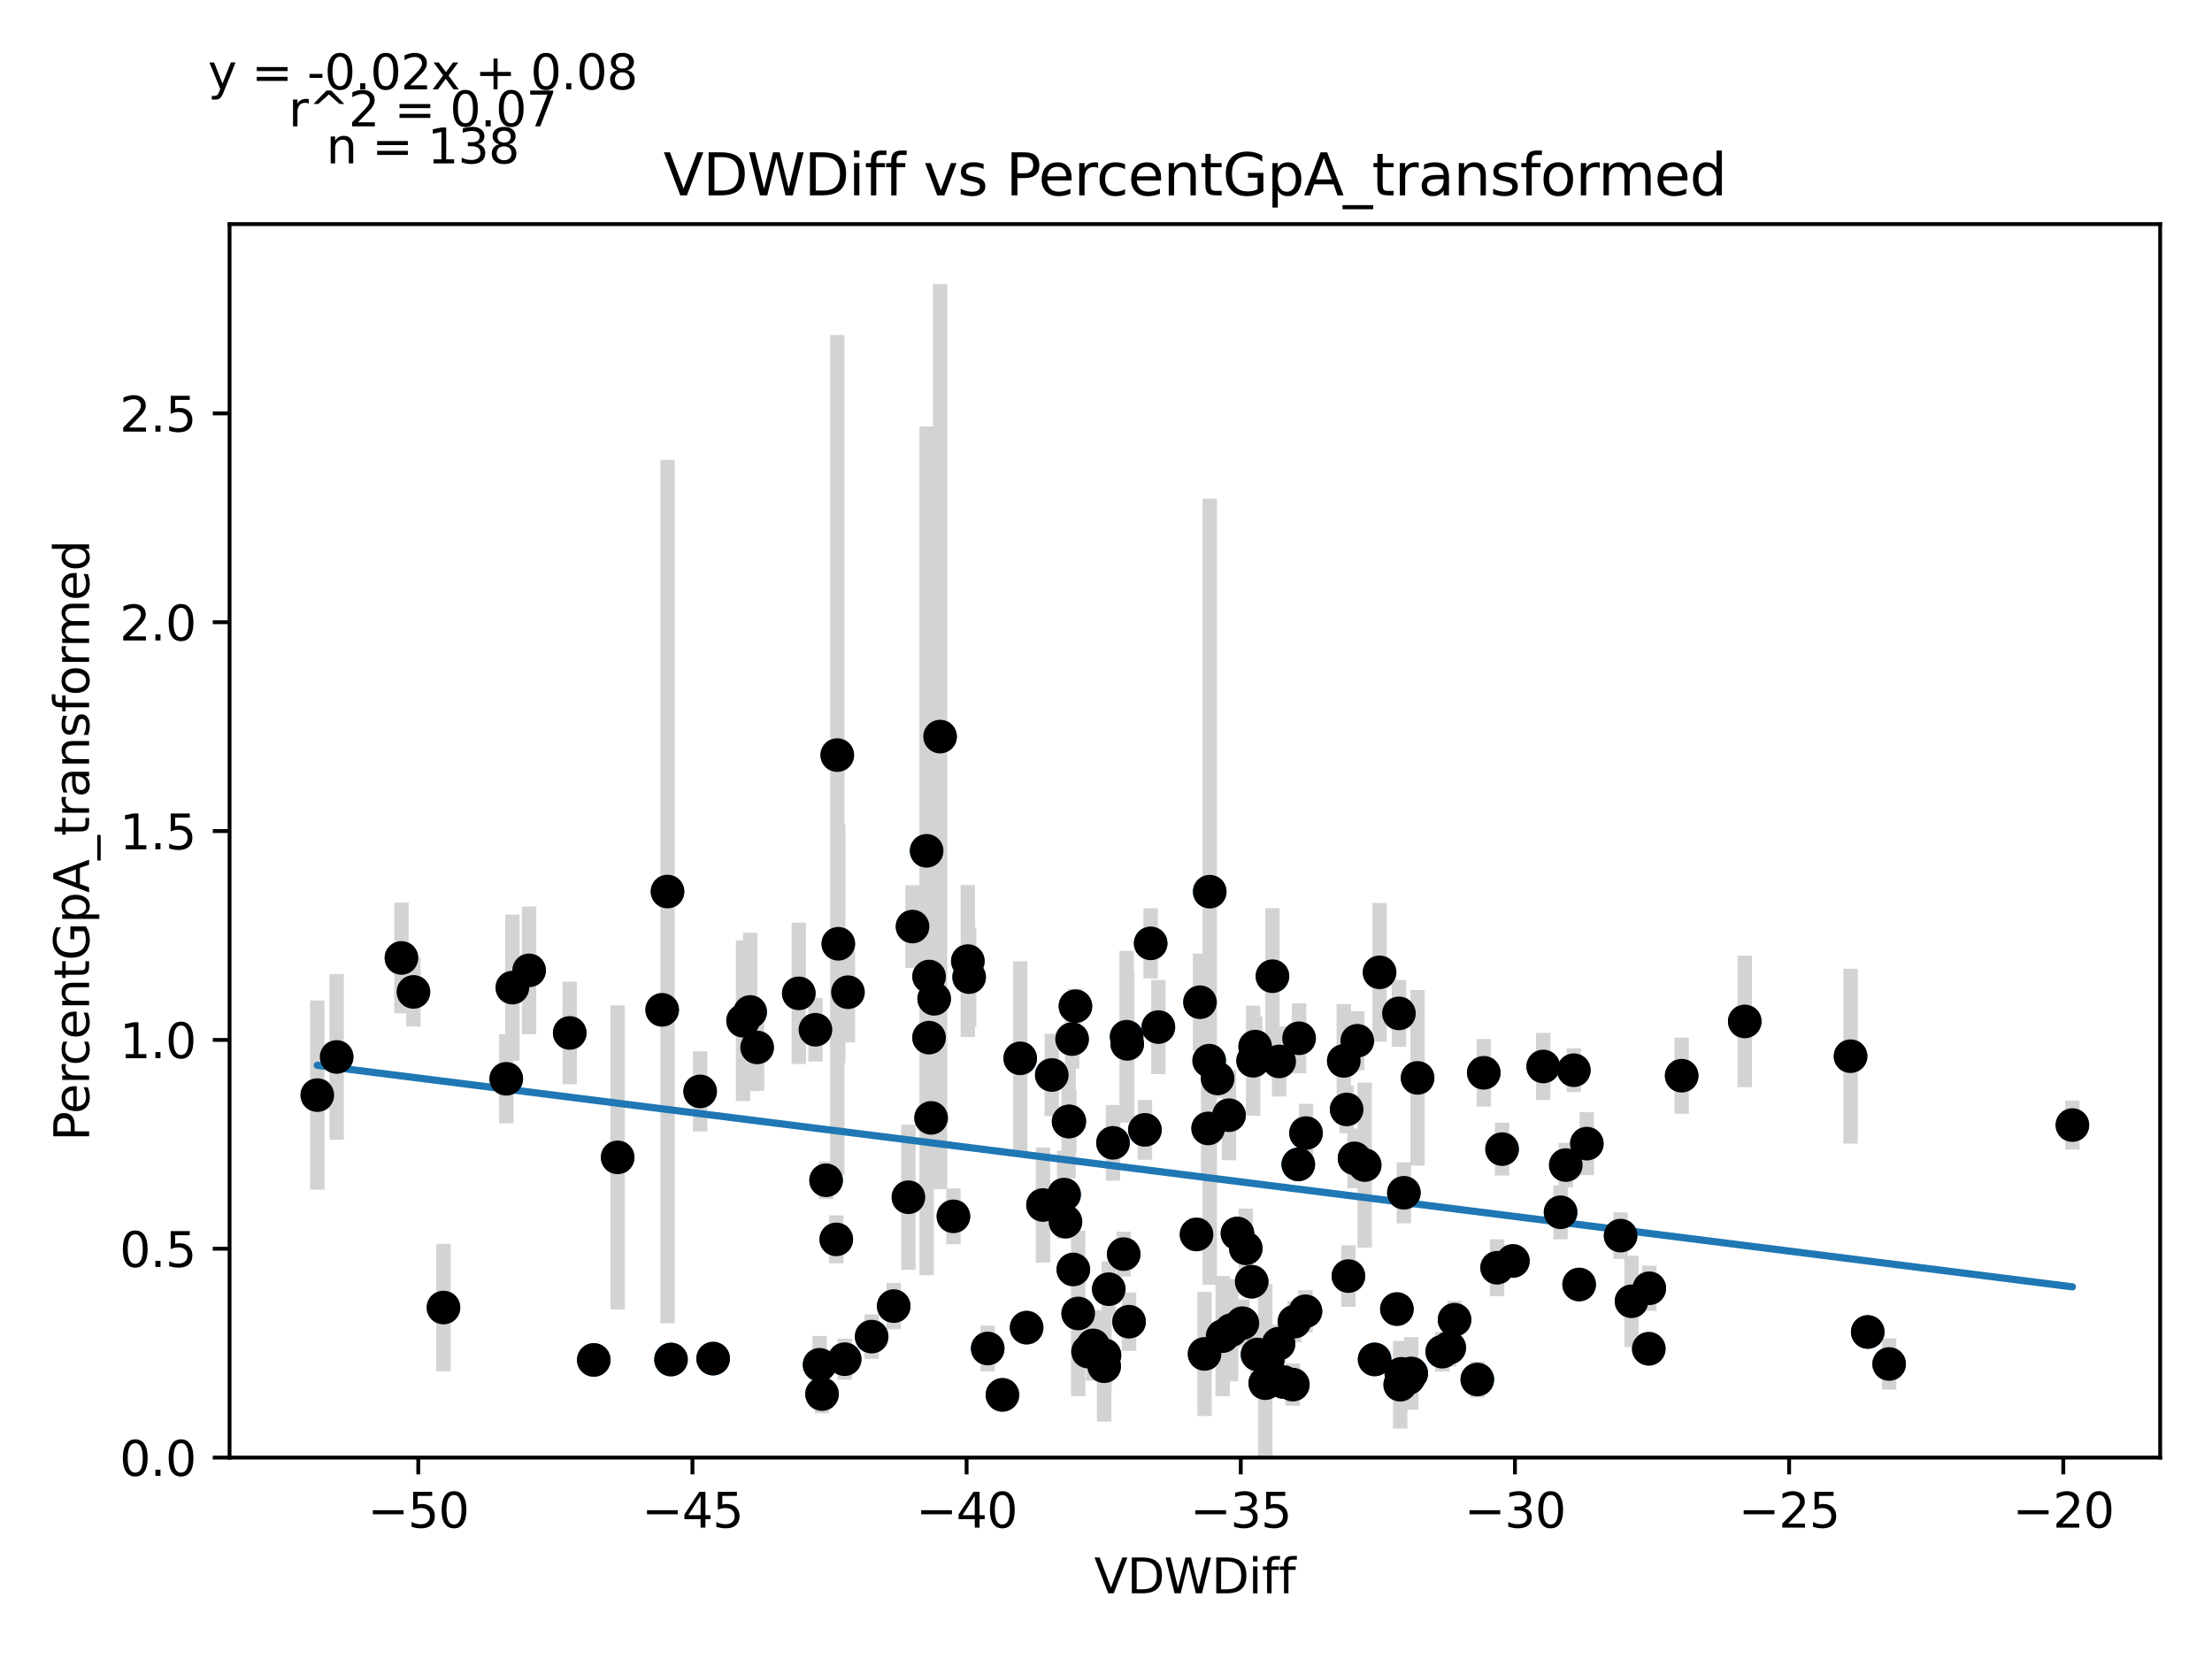 <?xml version="1.0" encoding="utf-8" standalone="no"?>
<!DOCTYPE svg PUBLIC "-//W3C//DTD SVG 1.1//EN"
  "http://www.w3.org/Graphics/SVG/1.1/DTD/svg11.dtd">
<svg xmlns:xlink="http://www.w3.org/1999/xlink" width="460.8pt" height="345.6pt" viewBox="0 0 460.8 345.6" xmlns="http://www.w3.org/2000/svg" version="1.1">
 <defs>
  <style type="text/css">*{stroke-linejoin: round; stroke-linecap: butt}</style>
 </defs>
 <g id="figure_1">
  <g id="patch_1">
   <path d="M 0 345.6 
L 460.8 345.6 
L 460.8 0 
L 0 0 
z
" style="fill: #ffffff"/>
  </g>
  <g id="axes_1">
   <g id="patch_2">
    <path d="M 47.821 303.64 
L 450 303.64 
L 450 46.692 
L 47.821 46.692 
z
" style="fill: #ffffff"/>
   </g>
   <g id="PathCollection_1">
    <defs>
     <path id="ma04c983a26" d="M 0 3 
C 0.796 3 1.559 2.684 2.121 2.121 
C 2.684 1.559 3 0.796 3 0 
C 3 -0.796 2.684 -1.559 2.121 -2.121 
C 1.559 -2.684 0.796 -3 0 -3 
C -0.796 -3 -1.559 -2.684 -2.121 -2.121 
C -2.684 -1.559 -3 -0.796 -3 0 
C -3 0.796 -2.684 1.559 -2.121 2.121 
C -1.559 2.684 -0.796 3 0 3 
z
" style="stroke: #1f77b4"/>
    </defs>
    <g clip-path="url(#p3187e329d3)">
     <use xlink:href="#ma04c983a26" x="169.873" y="214.514" style="fill: #1f77b4; stroke: #1f77b4"/>
     <use xlink:href="#ma04c983a26" x="172.091" y="245.871" style="fill: #1f77b4; stroke: #1f77b4"/>
     <use xlink:href="#ma04c983a26" x="110.224" y="202.145" style="fill: #1f77b4; stroke: #1f77b4"/>
     <use xlink:href="#ma04c983a26" x="223.336" y="216.459" style="fill: #1f77b4; stroke: #1f77b4"/>
     <use xlink:href="#ma04c983a26" x="83.628" y="199.557" style="fill: #1f77b4; stroke: #1f77b4"/>
     <use xlink:href="#ma04c983a26" x="66.102" y="228.132" style="fill: #1f77b4; stroke: #1f77b4"/>
     <use xlink:href="#ma04c983a26" x="70.128" y="220.183" style="fill: #1f77b4; stroke: #1f77b4"/>
     <use xlink:href="#ma04c983a26" x="92.384" y="272.388" style="fill: #1f77b4; stroke: #1f77b4"/>
     <use xlink:href="#ma04c983a26" x="86.128" y="206.632" style="fill: #1f77b4; stroke: #1f77b4"/>
     <use xlink:href="#ma04c983a26" x="238.505" y="235.373" style="fill: #1f77b4; stroke: #1f77b4"/>
     <use xlink:href="#ma04c983a26" x="106.736" y="205.739" style="fill: #1f77b4; stroke: #1f77b4"/>
     <use xlink:href="#ma04c983a26" x="139.783" y="283.212" style="fill: #1f77b4; stroke: #1f77b4"/>
     <use xlink:href="#ma04c983a26" x="221.669" y="248.857" style="fill: #1f77b4; stroke: #1f77b4"/>
     <use xlink:href="#ma04c983a26" x="148.561" y="283.023" style="fill: #1f77b4; stroke: #1f77b4"/>
     <use xlink:href="#ma04c983a26" x="145.85" y="227.361" style="fill: #1f77b4; stroke: #1f77b4"/>
     <use xlink:href="#ma04c983a26" x="193.968" y="232.878" style="fill: #1f77b4; stroke: #1f77b4"/>
     <use xlink:href="#ma04c983a26" x="174.417" y="157.299" style="fill: #1f77b4; stroke: #1f77b4"/>
     <use xlink:href="#ma04c983a26" x="166.402" y="206.934" style="fill: #1f77b4; stroke: #1f77b4"/>
     <use xlink:href="#ma04c983a26" x="325.096" y="252.543" style="fill: #1f77b4; stroke: #1f77b4"/>
     <use xlink:href="#ma04c983a26" x="174.634" y="196.606" style="fill: #1f77b4; stroke: #1f77b4"/>
     <use xlink:href="#ma04c983a26" x="170.734" y="284.31" style="fill: #1f77b4; stroke: #1f77b4"/>
     <use xlink:href="#ma04c983a26" x="128.669" y="241.102" style="fill: #1f77b4; stroke: #1f77b4"/>
     <use xlink:href="#ma04c983a26" x="193.537" y="216.157" style="fill: #1f77b4; stroke: #1f77b4"/>
     <use xlink:href="#ma04c983a26" x="271.956" y="273.162" style="fill: #1f77b4; stroke: #1f77b4"/>
     <use xlink:href="#ma04c983a26" x="257.783" y="256.952" style="fill: #1f77b4; stroke: #1f77b4"/>
     <use xlink:href="#ma04c983a26" x="139.056" y="185.726" style="fill: #1f77b4; stroke: #1f77b4"/>
     <use xlink:href="#ma04c983a26" x="157.72" y="218.2" style="fill: #1f77b4; stroke: #1f77b4"/>
     <use xlink:href="#ma04c983a26" x="123.694" y="283.299" style="fill: #1f77b4; stroke: #1f77b4"/>
     <use xlink:href="#ma04c983a26" x="118.68" y="215.18" style="fill: #1f77b4; stroke: #1f77b4"/>
     <use xlink:href="#ma04c983a26" x="137.943" y="210.367" style="fill: #1f77b4; stroke: #1f77b4"/>
     <use xlink:href="#ma04c983a26" x="174.211" y="258.186" style="fill: #1f77b4; stroke: #1f77b4"/>
     <use xlink:href="#ma04c983a26" x="193.035" y="177.243" style="fill: #1f77b4; stroke: #1f77b4"/>
     <use xlink:href="#ma04c983a26" x="292.453" y="248.478" style="fill: #1f77b4; stroke: #1f77b4"/>
     <use xlink:href="#ma04c983a26" x="284.291" y="242.708" style="fill: #1f77b4; stroke: #1f77b4"/>
     <use xlink:href="#ma04c983a26" x="189.24" y="249.407" style="fill: #1f77b4; stroke: #1f77b4"/>
     <use xlink:href="#ma04c983a26" x="259.52" y="260.052" style="fill: #1f77b4; stroke: #1f77b4"/>
     <use xlink:href="#ma04c983a26" x="105.463" y="224.734" style="fill: #1f77b4; stroke: #1f77b4"/>
     <use xlink:href="#ma04c983a26" x="176.639" y="206.695" style="fill: #1f77b4; stroke: #1f77b4"/>
     <use xlink:href="#ma04c983a26" x="251.676" y="235.072" style="fill: #1f77b4; stroke: #1f77b4"/>
     <use xlink:href="#ma04c983a26" x="241.31" y="213.96" style="fill: #1f77b4; stroke: #1f77b4"/>
     <use xlink:href="#ma04c983a26" x="252.01" y="185.752" style="fill: #1f77b4; stroke: #1f77b4"/>
     <use xlink:href="#ma04c983a26" x="230.088" y="282.319" style="fill: #1f77b4; stroke: #1f77b4"/>
     <use xlink:href="#ma04c983a26" x="156.272" y="210.808" style="fill: #1f77b4; stroke: #1f77b4"/>
     <use xlink:href="#ma04c983a26" x="337.597" y="257.402" style="fill: #1f77b4; stroke: #1f77b4"/>
     <use xlink:href="#ma04c983a26" x="261.047" y="220.977" style="fill: #1f77b4; stroke: #1f77b4"/>
     <use xlink:href="#ma04c983a26" x="235.203" y="275.335" style="fill: #1f77b4; stroke: #1f77b4"/>
     <use xlink:href="#ma04c983a26" x="231.857" y="238.075" style="fill: #1f77b4; stroke: #1f77b4"/>
     <use xlink:href="#ma04c983a26" x="208.825" y="290.577" style="fill: #1f77b4; stroke: #1f77b4"/>
     <use xlink:href="#ma04c983a26" x="205.76" y="280.918" style="fill: #1f77b4; stroke: #1f77b4"/>
     <use xlink:href="#ma04c983a26" x="309.095" y="223.482" style="fill: #1f77b4; stroke: #1f77b4"/>
     <use xlink:href="#ma04c983a26" x="175.961" y="283.145" style="fill: #1f77b4; stroke: #1f77b4"/>
     <use xlink:href="#ma04c983a26" x="234.697" y="215.973" style="fill: #1f77b4; stroke: #1f77b4"/>
     <use xlink:href="#ma04c983a26" x="201.618" y="200.212" style="fill: #1f77b4; stroke: #1f77b4"/>
     <use xlink:href="#ma04c983a26" x="249.982" y="208.781" style="fill: #1f77b4; stroke: #1f77b4"/>
     <use xlink:href="#ma04c983a26" x="282.745" y="216.81" style="fill: #1f77b4; stroke: #1f77b4"/>
     <use xlink:href="#ma04c983a26" x="326.184" y="242.705" style="fill: #1f77b4; stroke: #1f77b4"/>
     <use xlink:href="#ma04c983a26" x="280.534" y="231.114" style="fill: #1f77b4; stroke: #1f77b4"/>
     <use xlink:href="#ma04c983a26" x="265.073" y="203.36" style="fill: #1f77b4; stroke: #1f77b4"/>
     <use xlink:href="#ma04c983a26" x="286.357" y="283.192" style="fill: #1f77b4; stroke: #1f77b4"/>
     <use xlink:href="#ma04c983a26" x="230.019" y="284.608" style="fill: #1f77b4; stroke: #1f77b4"/>
     <use xlink:href="#ma04c983a26" x="254.7" y="278.339" style="fill: #1f77b4; stroke: #1f77b4"/>
     <use xlink:href="#ma04c983a26" x="186.173" y="272.089" style="fill: #1f77b4; stroke: #1f77b4"/>
     <use xlink:href="#ma04c983a26" x="217.277" y="251.028" style="fill: #1f77b4; stroke: #1f77b4"/>
     <use xlink:href="#ma04c983a26" x="194.604" y="208.07" style="fill: #1f77b4; stroke: #1f77b4"/>
     <use xlink:href="#ma04c983a26" x="221.953" y="254.501" style="fill: #1f77b4; stroke: #1f77b4"/>
     <use xlink:href="#ma04c983a26" x="171.242" y="290.41" style="fill: #1f77b4; stroke: #1f77b4"/>
     <use xlink:href="#ma04c983a26" x="264.099" y="283.307" style="fill: #1f77b4; stroke: #1f77b4"/>
     <use xlink:href="#ma04c983a26" x="272.063" y="236.037" style="fill: #1f77b4; stroke: #1f77b4"/>
     <use xlink:href="#ma04c983a26" x="266.474" y="221.115" style="fill: #1f77b4; stroke: #1f77b4"/>
     <use xlink:href="#ma04c983a26" x="190.097" y="193.02" style="fill: #1f77b4; stroke: #1f77b4"/>
     <use xlink:href="#ma04c983a26" x="261.964" y="282.163" style="fill: #1f77b4; stroke: #1f77b4"/>
     <use xlink:href="#ma04c983a26" x="270.458" y="242.567" style="fill: #1f77b4; stroke: #1f77b4"/>
     <use xlink:href="#ma04c983a26" x="226.659" y="281.559" style="fill: #1f77b4; stroke: #1f77b4"/>
     <use xlink:href="#ma04c983a26" x="222.758" y="233.606" style="fill: #1f77b4; stroke: #1f77b4"/>
     <use xlink:href="#ma04c983a26" x="195.837" y="153.443" style="fill: #1f77b4; stroke: #1f77b4"/>
     <use xlink:href="#ma04c983a26" x="266.345" y="279.917" style="fill: #1f77b4; stroke: #1f77b4"/>
     <use xlink:href="#ma04c983a26" x="291.424" y="211.111" style="fill: #1f77b4; stroke: #1f77b4"/>
     <use xlink:href="#ma04c983a26" x="154.793" y="212.639" style="fill: #1f77b4; stroke: #1f77b4"/>
     <use xlink:href="#ma04c983a26" x="223.596" y="264.452" style="fill: #1f77b4; stroke: #1f77b4"/>
     <use xlink:href="#ma04c983a26" x="222.61" y="233.642" style="fill: #1f77b4; stroke: #1f77b4"/>
     <use xlink:href="#ma04c983a26" x="256.472" y="277.088" style="fill: #1f77b4; stroke: #1f77b4"/>
     <use xlink:href="#ma04c983a26" x="181.576" y="278.441" style="fill: #1f77b4; stroke: #1f77b4"/>
     <use xlink:href="#ma04c983a26" x="227.717" y="280.271" style="fill: #1f77b4; stroke: #1f77b4"/>
     <use xlink:href="#ma04c983a26" x="282.17" y="241.306" style="fill: #1f77b4; stroke: #1f77b4"/>
     <use xlink:href="#ma04c983a26" x="249.26" y="257.154" style="fill: #1f77b4; stroke: #1f77b4"/>
     <use xlink:href="#ma04c983a26" x="224.608" y="273.62" style="fill: #1f77b4; stroke: #1f77b4"/>
     <use xlink:href="#ma04c983a26" x="230.974" y="268.562" style="fill: #1f77b4; stroke: #1f77b4"/>
     <use xlink:href="#ma04c983a26" x="224.033" y="209.612" style="fill: #1f77b4; stroke: #1f77b4"/>
     <use xlink:href="#ma04c983a26" x="219.103" y="223.941" style="fill: #1f77b4; stroke: #1f77b4"/>
     <use xlink:href="#ma04c983a26" x="258.813" y="275.641" style="fill: #1f77b4; stroke: #1f77b4"/>
     <use xlink:href="#ma04c983a26" x="234.827" y="217.454" style="fill: #1f77b4; stroke: #1f77b4"/>
     <use xlink:href="#ma04c983a26" x="212.527" y="220.468" style="fill: #1f77b4; stroke: #1f77b4"/>
     <use xlink:href="#ma04c983a26" x="280.902" y="265.832" style="fill: #1f77b4; stroke: #1f77b4"/>
     <use xlink:href="#ma04c983a26" x="343.58" y="268.372" style="fill: #1f77b4; stroke: #1f77b4"/>
     <use xlink:href="#ma04c983a26" x="270.619" y="216.289" style="fill: #1f77b4; stroke: #1f77b4"/>
     <use xlink:href="#ma04c983a26" x="315.168" y="262.681" style="fill: #1f77b4; stroke: #1f77b4"/>
     <use xlink:href="#ma04c983a26" x="250.933" y="282.044" style="fill: #1f77b4; stroke: #1f77b4"/>
     <use xlink:href="#ma04c983a26" x="201.891" y="203.551" style="fill: #1f77b4; stroke: #1f77b4"/>
     <use xlink:href="#ma04c983a26" x="234.087" y="261.256" style="fill: #1f77b4; stroke: #1f77b4"/>
     <use xlink:href="#ma04c983a26" x="239.704" y="196.518" style="fill: #1f77b4; stroke: #1f77b4"/>
     <use xlink:href="#ma04c983a26" x="269.656" y="275.317" style="fill: #1f77b4; stroke: #1f77b4"/>
     <use xlink:href="#ma04c983a26" x="312.91" y="239.382" style="fill: #1f77b4; stroke: #1f77b4"/>
     <use xlink:href="#ma04c983a26" x="330.563" y="238.239" style="fill: #1f77b4; stroke: #1f77b4"/>
     <use xlink:href="#ma04c983a26" x="350.322" y="224.088" style="fill: #1f77b4; stroke: #1f77b4"/>
     <use xlink:href="#ma04c983a26" x="321.482" y="222.169" style="fill: #1f77b4; stroke: #1f77b4"/>
     <use xlink:href="#ma04c983a26" x="198.613" y="253.386" style="fill: #1f77b4; stroke: #1f77b4"/>
     <use xlink:href="#ma04c983a26" x="256.025" y="232.315" style="fill: #1f77b4; stroke: #1f77b4"/>
     <use xlink:href="#ma04c983a26" x="303.009" y="274.919" style="fill: #1f77b4; stroke: #1f77b4"/>
     <use xlink:href="#ma04c983a26" x="311.873" y="264.091" style="fill: #1f77b4; stroke: #1f77b4"/>
     <use xlink:href="#ma04c983a26" x="261.48" y="218.028" style="fill: #1f77b4; stroke: #1f77b4"/>
     <use xlink:href="#ma04c983a26" x="307.751" y="287.38" style="fill: #1f77b4; stroke: #1f77b4"/>
     <use xlink:href="#ma04c983a26" x="291.925" y="286.192" style="fill: #1f77b4; stroke: #1f77b4"/>
     <use xlink:href="#ma04c983a26" x="260.748" y="267.007" style="fill: #1f77b4; stroke: #1f77b4"/>
     <use xlink:href="#ma04c983a26" x="343.47" y="280.972" style="fill: #1f77b4; stroke: #1f77b4"/>
     <use xlink:href="#ma04c983a26" x="267.43" y="287.913" style="fill: #1f77b4; stroke: #1f77b4"/>
     <use xlink:href="#ma04c983a26" x="431.719" y="234.375" style="fill: #1f77b4; stroke: #1f77b4"/>
     <use xlink:href="#ma04c983a26" x="327.857" y="222.943" style="fill: #1f77b4; stroke: #1f77b4"/>
     <use xlink:href="#ma04c983a26" x="385.504" y="220.026" style="fill: #1f77b4; stroke: #1f77b4"/>
     <use xlink:href="#ma04c983a26" x="213.867" y="276.572" style="fill: #1f77b4; stroke: #1f77b4"/>
     <use xlink:href="#ma04c983a26" x="295.309" y="224.543" style="fill: #1f77b4; stroke: #1f77b4"/>
     <use xlink:href="#ma04c983a26" x="339.875" y="271.08" style="fill: #1f77b4; stroke: #1f77b4"/>
     <use xlink:href="#ma04c983a26" x="193.548" y="203.428" style="fill: #1f77b4; stroke: #1f77b4"/>
     <use xlink:href="#ma04c983a26" x="279.935" y="221.005" style="fill: #1f77b4; stroke: #1f77b4"/>
     <use xlink:href="#ma04c983a26" x="300.441" y="281.58" style="fill: #1f77b4; stroke: #1f77b4"/>
     <use xlink:href="#ma04c983a26" x="389.084" y="277.475" style="fill: #1f77b4; stroke: #1f77b4"/>
     <use xlink:href="#ma04c983a26" x="269.322" y="288.439" style="fill: #1f77b4; stroke: #1f77b4"/>
     <use xlink:href="#ma04c983a26" x="328.966" y="267.588" style="fill: #1f77b4; stroke: #1f77b4"/>
     <use xlink:href="#ma04c983a26" x="293.994" y="286.112" style="fill: #1f77b4; stroke: #1f77b4"/>
     <use xlink:href="#ma04c983a26" x="253.651" y="224.666" style="fill: #1f77b4; stroke: #1f77b4"/>
     <use xlink:href="#ma04c983a26" x="290.999" y="272.704" style="fill: #1f77b4; stroke: #1f77b4"/>
     <use xlink:href="#ma04c983a26" x="291.69" y="288.463" style="fill: #1f77b4; stroke: #1f77b4"/>
     <use xlink:href="#ma04c983a26" x="287.389" y="202.555" style="fill: #1f77b4; stroke: #1f77b4"/>
     <use xlink:href="#ma04c983a26" x="263.577" y="288.144" style="fill: #1f77b4; stroke: #1f77b4"/>
     <use xlink:href="#ma04c983a26" x="293.362" y="287.11" style="fill: #1f77b4; stroke: #1f77b4"/>
     <use xlink:href="#ma04c983a26" x="393.541" y="284.144" style="fill: #1f77b4; stroke: #1f77b4"/>
     <use xlink:href="#ma04c983a26" x="301.907" y="280.755" style="fill: #1f77b4; stroke: #1f77b4"/>
     <use xlink:href="#ma04c983a26" x="363.463" y="212.782" style="fill: #1f77b4; stroke: #1f77b4"/>
     <use xlink:href="#ma04c983a26" x="251.895" y="220.956" style="fill: #1f77b4; stroke: #1f77b4"/>
    </g>
   </g>
   <g id="matplotlib.axis_1">
    <g id="xtick_1">
     <g id="line2d_1">
      <defs>
       <path id="m281f8daa9a" d="M 0 0 
L 0 3.5 
" style="stroke: #000000; stroke-width: 0.8"/>
      </defs>
      <g>
       <use xlink:href="#m281f8daa9a" x="87.133" y="303.64" style="stroke: #000000; stroke-width: 0.8"/>
      </g>
     </g>
     <g id="text_1">
      <!-- −50 -->
      <g transform="translate(76.581 318.238)scale(0.1 -0.1)">
       <defs>
        <path id="DejaVuSans-2212" d="M 678 2272 
L 4684 2272 
L 4684 1741 
L 678 1741 
L 678 2272 
z
" transform="scale(0.016)"/>
        <path id="DejaVuSans-35" d="M 691 4666 
L 3169 4666 
L 3169 4134 
L 1269 4134 
L 1269 2991 
Q 1406 3038 1543 3061 
Q 1681 3084 1819 3084 
Q 2600 3084 3056 2656 
Q 3513 2228 3513 1497 
Q 3513 744 3044 326 
Q 2575 -91 1722 -91 
Q 1428 -91 1123 -41 
Q 819 9 494 109 
L 494 744 
Q 775 591 1075 516 
Q 1375 441 1709 441 
Q 2250 441 2565 725 
Q 2881 1009 2881 1497 
Q 2881 1984 2565 2268 
Q 2250 2553 1709 2553 
Q 1456 2553 1204 2497 
Q 953 2441 691 2322 
L 691 4666 
z
" transform="scale(0.016)"/>
        <path id="DejaVuSans-30" d="M 2034 4250 
Q 1547 4250 1301 3770 
Q 1056 3291 1056 2328 
Q 1056 1369 1301 889 
Q 1547 409 2034 409 
Q 2525 409 2770 889 
Q 3016 1369 3016 2328 
Q 3016 3291 2770 3770 
Q 2525 4250 2034 4250 
z
M 2034 4750 
Q 2819 4750 3233 4129 
Q 3647 3509 3647 2328 
Q 3647 1150 3233 529 
Q 2819 -91 2034 -91 
Q 1250 -91 836 529 
Q 422 1150 422 2328 
Q 422 3509 836 4129 
Q 1250 4750 2034 4750 
z
" transform="scale(0.016)"/>
       </defs>
       <use xlink:href="#DejaVuSans-2212"/>
       <use xlink:href="#DejaVuSans-35" x="83.789"/>
       <use xlink:href="#DejaVuSans-30" x="147.412"/>
      </g>
     </g>
    </g>
    <g id="xtick_2">
     <g id="line2d_2">
      <g>
       <use xlink:href="#m281f8daa9a" x="144.247" y="303.64" style="stroke: #000000; stroke-width: 0.8"/>
      </g>
     </g>
     <g id="text_2">
      <!-- −45 -->
      <g transform="translate(133.695 318.238)scale(0.1 -0.1)">
       <defs>
        <path id="DejaVuSans-34" d="M 2419 4116 
L 825 1625 
L 2419 1625 
L 2419 4116 
z
M 2253 4666 
L 3047 4666 
L 3047 1625 
L 3713 1625 
L 3713 1100 
L 3047 1100 
L 3047 0 
L 2419 0 
L 2419 1100 
L 313 1100 
L 313 1709 
L 2253 4666 
z
" transform="scale(0.016)"/>
       </defs>
       <use xlink:href="#DejaVuSans-2212"/>
       <use xlink:href="#DejaVuSans-34" x="83.789"/>
       <use xlink:href="#DejaVuSans-35" x="147.412"/>
      </g>
     </g>
    </g>
    <g id="xtick_3">
     <g id="line2d_3">
      <g>
       <use xlink:href="#m281f8daa9a" x="201.362" y="303.64" style="stroke: #000000; stroke-width: 0.8"/>
      </g>
     </g>
     <g id="text_3">
      <!-- −40 -->
      <g transform="translate(190.81 318.238)scale(0.1 -0.1)">
       <use xlink:href="#DejaVuSans-2212"/>
       <use xlink:href="#DejaVuSans-34" x="83.789"/>
       <use xlink:href="#DejaVuSans-30" x="147.412"/>
      </g>
     </g>
    </g>
    <g id="xtick_4">
     <g id="line2d_4">
      <g>
       <use xlink:href="#m281f8daa9a" x="258.477" y="303.64" style="stroke: #000000; stroke-width: 0.8"/>
      </g>
     </g>
     <g id="text_4">
      <!-- −35 -->
      <g transform="translate(247.924 318.238)scale(0.1 -0.1)">
       <defs>
        <path id="DejaVuSans-33" d="M 2597 2516 
Q 3050 2419 3304 2112 
Q 3559 1806 3559 1356 
Q 3559 666 3084 287 
Q 2609 -91 1734 -91 
Q 1441 -91 1130 -33 
Q 819 25 488 141 
L 488 750 
Q 750 597 1062 519 
Q 1375 441 1716 441 
Q 2309 441 2620 675 
Q 2931 909 2931 1356 
Q 2931 1769 2642 2001 
Q 2353 2234 1838 2234 
L 1294 2234 
L 1294 2753 
L 1863 2753 
Q 2328 2753 2575 2939 
Q 2822 3125 2822 3475 
Q 2822 3834 2567 4026 
Q 2313 4219 1838 4219 
Q 1578 4219 1281 4162 
Q 984 4106 628 3988 
L 628 4550 
Q 988 4650 1302 4700 
Q 1616 4750 1894 4750 
Q 2613 4750 3031 4423 
Q 3450 4097 3450 3541 
Q 3450 3153 3228 2886 
Q 3006 2619 2597 2516 
z
" transform="scale(0.016)"/>
       </defs>
       <use xlink:href="#DejaVuSans-2212"/>
       <use xlink:href="#DejaVuSans-33" x="83.789"/>
       <use xlink:href="#DejaVuSans-35" x="147.412"/>
      </g>
     </g>
    </g>
    <g id="xtick_5">
     <g id="line2d_5">
      <g>
       <use xlink:href="#m281f8daa9a" x="315.591" y="303.64" style="stroke: #000000; stroke-width: 0.8"/>
      </g>
     </g>
     <g id="text_5">
      <!-- −30 -->
      <g transform="translate(305.039 318.238)scale(0.1 -0.1)">
       <use xlink:href="#DejaVuSans-2212"/>
       <use xlink:href="#DejaVuSans-33" x="83.789"/>
       <use xlink:href="#DejaVuSans-30" x="147.412"/>
      </g>
     </g>
    </g>
    <g id="xtick_6">
     <g id="line2d_6">
      <g>
       <use xlink:href="#m281f8daa9a" x="372.706" y="303.64" style="stroke: #000000; stroke-width: 0.8"/>
      </g>
     </g>
     <g id="text_6">
      <!-- −25 -->
      <g transform="translate(362.154 318.238)scale(0.1 -0.1)">
       <defs>
        <path id="DejaVuSans-32" d="M 1228 531 
L 3431 531 
L 3431 0 
L 469 0 
L 469 531 
Q 828 903 1448 1529 
Q 2069 2156 2228 2338 
Q 2531 2678 2651 2914 
Q 2772 3150 2772 3378 
Q 2772 3750 2511 3984 
Q 2250 4219 1831 4219 
Q 1534 4219 1204 4116 
Q 875 4013 500 3803 
L 500 4441 
Q 881 4594 1212 4672 
Q 1544 4750 1819 4750 
Q 2544 4750 2975 4387 
Q 3406 4025 3406 3419 
Q 3406 3131 3298 2873 
Q 3191 2616 2906 2266 
Q 2828 2175 2409 1742 
Q 1991 1309 1228 531 
z
" transform="scale(0.016)"/>
       </defs>
       <use xlink:href="#DejaVuSans-2212"/>
       <use xlink:href="#DejaVuSans-32" x="83.789"/>
       <use xlink:href="#DejaVuSans-35" x="147.412"/>
      </g>
     </g>
    </g>
    <g id="xtick_7">
     <g id="line2d_7">
      <g>
       <use xlink:href="#m281f8daa9a" x="429.821" y="303.64" style="stroke: #000000; stroke-width: 0.8"/>
      </g>
     </g>
     <g id="text_7">
      <!-- −20 -->
      <g transform="translate(419.268 318.238)scale(0.1 -0.1)">
       <use xlink:href="#DejaVuSans-2212"/>
       <use xlink:href="#DejaVuSans-32" x="83.789"/>
       <use xlink:href="#DejaVuSans-30" x="147.412"/>
      </g>
     </g>
    </g>
    <g id="text_8">
     <!-- VDWDiff -->
     <g transform="translate(227.937 331.917)scale(0.1 -0.1)">
      <defs>
       <path id="DejaVuSans-56" d="M 1831 0 
L 50 4666 
L 709 4666 
L 2188 738 
L 3669 4666 
L 4325 4666 
L 2547 0 
L 1831 0 
z
" transform="scale(0.016)"/>
       <path id="DejaVuSans-44" d="M 1259 4147 
L 1259 519 
L 2022 519 
Q 2988 519 3436 956 
Q 3884 1394 3884 2338 
Q 3884 3275 3436 3711 
Q 2988 4147 2022 4147 
L 1259 4147 
z
M 628 4666 
L 1925 4666 
Q 3281 4666 3915 4102 
Q 4550 3538 4550 2338 
Q 4550 1131 3912 565 
Q 3275 0 1925 0 
L 628 0 
L 628 4666 
z
" transform="scale(0.016)"/>
       <path id="DejaVuSans-57" d="M 213 4666 
L 850 4666 
L 1831 722 
L 2809 4666 
L 3519 4666 
L 4500 722 
L 5478 4666 
L 6119 4666 
L 4947 0 
L 4153 0 
L 3169 4050 
L 2175 0 
L 1381 0 
L 213 4666 
z
" transform="scale(0.016)"/>
       <path id="DejaVuSans-69" d="M 603 3500 
L 1178 3500 
L 1178 0 
L 603 0 
L 603 3500 
z
M 603 4863 
L 1178 4863 
L 1178 4134 
L 603 4134 
L 603 4863 
z
" transform="scale(0.016)"/>
       <path id="DejaVuSans-66" d="M 2375 4863 
L 2375 4384 
L 1825 4384 
Q 1516 4384 1395 4259 
Q 1275 4134 1275 3809 
L 1275 3500 
L 2222 3500 
L 2222 3053 
L 1275 3053 
L 1275 0 
L 697 0 
L 697 3053 
L 147 3053 
L 147 3500 
L 697 3500 
L 697 3744 
Q 697 4328 969 4595 
Q 1241 4863 1831 4863 
L 2375 4863 
z
" transform="scale(0.016)"/>
      </defs>
      <use xlink:href="#DejaVuSans-56"/>
      <use xlink:href="#DejaVuSans-44" x="68.408"/>
      <use xlink:href="#DejaVuSans-57" x="145.41"/>
      <use xlink:href="#DejaVuSans-44" x="244.287"/>
      <use xlink:href="#DejaVuSans-69" x="321.289"/>
      <use xlink:href="#DejaVuSans-66" x="349.072"/>
      <use xlink:href="#DejaVuSans-66" x="384.277"/>
     </g>
    </g>
   </g>
   <g id="matplotlib.axis_2">
    <g id="ytick_1">
     <g id="line2d_8">
      <defs>
       <path id="m7f25716014" d="M 0 0 
L -3.5 0 
" style="stroke: #000000; stroke-width: 0.8"/>
      </defs>
      <g>
       <use xlink:href="#m7f25716014" x="47.821" y="303.64" style="stroke: #000000; stroke-width: 0.8"/>
      </g>
     </g>
     <g id="text_9">
      <!-- 0.0 -->
      <g transform="translate(24.918 307.439)scale(0.1 -0.1)">
       <defs>
        <path id="DejaVuSans-2e" d="M 684 794 
L 1344 794 
L 1344 0 
L 684 0 
L 684 794 
z
" transform="scale(0.016)"/>
       </defs>
       <use xlink:href="#DejaVuSans-30"/>
       <use xlink:href="#DejaVuSans-2e" x="63.623"/>
       <use xlink:href="#DejaVuSans-30" x="95.41"/>
      </g>
     </g>
    </g>
    <g id="ytick_2">
     <g id="line2d_9">
      <g>
       <use xlink:href="#m7f25716014" x="47.821" y="260.135" style="stroke: #000000; stroke-width: 0.8"/>
      </g>
     </g>
     <g id="text_10">
      <!-- 0.5 -->
      <g transform="translate(24.918 263.934)scale(0.1 -0.1)">
       <use xlink:href="#DejaVuSans-30"/>
       <use xlink:href="#DejaVuSans-2e" x="63.623"/>
       <use xlink:href="#DejaVuSans-35" x="95.41"/>
      </g>
     </g>
    </g>
    <g id="ytick_3">
     <g id="line2d_10">
      <g>
       <use xlink:href="#m7f25716014" x="47.821" y="216.631" style="stroke: #000000; stroke-width: 0.8"/>
      </g>
     </g>
     <g id="text_11">
      <!-- 1.0 -->
      <g transform="translate(24.918 220.43)scale(0.1 -0.1)">
       <defs>
        <path id="DejaVuSans-31" d="M 794 531 
L 1825 531 
L 1825 4091 
L 703 3866 
L 703 4441 
L 1819 4666 
L 2450 4666 
L 2450 531 
L 3481 531 
L 3481 0 
L 794 0 
L 794 531 
z
" transform="scale(0.016)"/>
       </defs>
       <use xlink:href="#DejaVuSans-31"/>
       <use xlink:href="#DejaVuSans-2e" x="63.623"/>
       <use xlink:href="#DejaVuSans-30" x="95.41"/>
      </g>
     </g>
    </g>
    <g id="ytick_4">
     <g id="line2d_11">
      <g>
       <use xlink:href="#m7f25716014" x="47.821" y="173.126" style="stroke: #000000; stroke-width: 0.8"/>
      </g>
     </g>
     <g id="text_12">
      <!-- 1.5 -->
      <g transform="translate(24.918 176.925)scale(0.1 -0.1)">
       <use xlink:href="#DejaVuSans-31"/>
       <use xlink:href="#DejaVuSans-2e" x="63.623"/>
       <use xlink:href="#DejaVuSans-35" x="95.41"/>
      </g>
     </g>
    </g>
    <g id="ytick_5">
     <g id="line2d_12">
      <g>
       <use xlink:href="#m7f25716014" x="47.821" y="129.621" style="stroke: #000000; stroke-width: 0.8"/>
      </g>
     </g>
     <g id="text_13">
      <!-- 2.0 -->
      <g transform="translate(24.918 133.42)scale(0.1 -0.1)">
       <use xlink:href="#DejaVuSans-32"/>
       <use xlink:href="#DejaVuSans-2e" x="63.623"/>
       <use xlink:href="#DejaVuSans-30" x="95.41"/>
      </g>
     </g>
    </g>
    <g id="ytick_6">
     <g id="line2d_13">
      <g>
       <use xlink:href="#m7f25716014" x="47.821" y="86.116" style="stroke: #000000; stroke-width: 0.8"/>
      </g>
     </g>
     <g id="text_14">
      <!-- 2.5 -->
      <g transform="translate(24.918 89.916)scale(0.1 -0.1)">
       <use xlink:href="#DejaVuSans-32"/>
       <use xlink:href="#DejaVuSans-2e" x="63.623"/>
       <use xlink:href="#DejaVuSans-35" x="95.41"/>
      </g>
     </g>
    </g>
    <g id="text_15">
     <!-- PercentGpA_transformed -->
     <g transform="translate(18.56 237.704)rotate(-90)scale(0.1 -0.1)">
      <defs>
       <path id="DejaVuSans-50" d="M 1259 4147 
L 1259 2394 
L 2053 2394 
Q 2494 2394 2734 2622 
Q 2975 2850 2975 3272 
Q 2975 3691 2734 3919 
Q 2494 4147 2053 4147 
L 1259 4147 
z
M 628 4666 
L 2053 4666 
Q 2838 4666 3239 4311 
Q 3641 3956 3641 3272 
Q 3641 2581 3239 2228 
Q 2838 1875 2053 1875 
L 1259 1875 
L 1259 0 
L 628 0 
L 628 4666 
z
" transform="scale(0.016)"/>
       <path id="DejaVuSans-65" d="M 3597 1894 
L 3597 1613 
L 953 1613 
Q 991 1019 1311 708 
Q 1631 397 2203 397 
Q 2534 397 2845 478 
Q 3156 559 3463 722 
L 3463 178 
Q 3153 47 2828 -22 
Q 2503 -91 2169 -91 
Q 1331 -91 842 396 
Q 353 884 353 1716 
Q 353 2575 817 3079 
Q 1281 3584 2069 3584 
Q 2775 3584 3186 3129 
Q 3597 2675 3597 1894 
z
M 3022 2063 
Q 3016 2534 2758 2815 
Q 2500 3097 2075 3097 
Q 1594 3097 1305 2825 
Q 1016 2553 972 2059 
L 3022 2063 
z
" transform="scale(0.016)"/>
       <path id="DejaVuSans-72" d="M 2631 2963 
Q 2534 3019 2420 3045 
Q 2306 3072 2169 3072 
Q 1681 3072 1420 2755 
Q 1159 2438 1159 1844 
L 1159 0 
L 581 0 
L 581 3500 
L 1159 3500 
L 1159 2956 
Q 1341 3275 1631 3429 
Q 1922 3584 2338 3584 
Q 2397 3584 2469 3576 
Q 2541 3569 2628 3553 
L 2631 2963 
z
" transform="scale(0.016)"/>
       <path id="DejaVuSans-63" d="M 3122 3366 
L 3122 2828 
Q 2878 2963 2633 3030 
Q 2388 3097 2138 3097 
Q 1578 3097 1268 2742 
Q 959 2388 959 1747 
Q 959 1106 1268 751 
Q 1578 397 2138 397 
Q 2388 397 2633 464 
Q 2878 531 3122 666 
L 3122 134 
Q 2881 22 2623 -34 
Q 2366 -91 2075 -91 
Q 1284 -91 818 406 
Q 353 903 353 1747 
Q 353 2603 823 3093 
Q 1294 3584 2113 3584 
Q 2378 3584 2631 3529 
Q 2884 3475 3122 3366 
z
" transform="scale(0.016)"/>
       <path id="DejaVuSans-6e" d="M 3513 2113 
L 3513 0 
L 2938 0 
L 2938 2094 
Q 2938 2591 2744 2837 
Q 2550 3084 2163 3084 
Q 1697 3084 1428 2787 
Q 1159 2491 1159 1978 
L 1159 0 
L 581 0 
L 581 3500 
L 1159 3500 
L 1159 2956 
Q 1366 3272 1645 3428 
Q 1925 3584 2291 3584 
Q 2894 3584 3203 3211 
Q 3513 2838 3513 2113 
z
" transform="scale(0.016)"/>
       <path id="DejaVuSans-74" d="M 1172 4494 
L 1172 3500 
L 2356 3500 
L 2356 3053 
L 1172 3053 
L 1172 1153 
Q 1172 725 1289 603 
Q 1406 481 1766 481 
L 2356 481 
L 2356 0 
L 1766 0 
Q 1100 0 847 248 
Q 594 497 594 1153 
L 594 3053 
L 172 3053 
L 172 3500 
L 594 3500 
L 594 4494 
L 1172 4494 
z
" transform="scale(0.016)"/>
       <path id="DejaVuSans-47" d="M 3809 666 
L 3809 1919 
L 2778 1919 
L 2778 2438 
L 4434 2438 
L 4434 434 
Q 4069 175 3628 42 
Q 3188 -91 2688 -91 
Q 1594 -91 976 548 
Q 359 1188 359 2328 
Q 359 3472 976 4111 
Q 1594 4750 2688 4750 
Q 3144 4750 3555 4637 
Q 3966 4525 4313 4306 
L 4313 3634 
Q 3963 3931 3569 4081 
Q 3175 4231 2741 4231 
Q 1884 4231 1454 3753 
Q 1025 3275 1025 2328 
Q 1025 1384 1454 906 
Q 1884 428 2741 428 
Q 3075 428 3337 486 
Q 3600 544 3809 666 
z
" transform="scale(0.016)"/>
       <path id="DejaVuSans-70" d="M 1159 525 
L 1159 -1331 
L 581 -1331 
L 581 3500 
L 1159 3500 
L 1159 2969 
Q 1341 3281 1617 3432 
Q 1894 3584 2278 3584 
Q 2916 3584 3314 3078 
Q 3713 2572 3713 1747 
Q 3713 922 3314 415 
Q 2916 -91 2278 -91 
Q 1894 -91 1617 61 
Q 1341 213 1159 525 
z
M 3116 1747 
Q 3116 2381 2855 2742 
Q 2594 3103 2138 3103 
Q 1681 3103 1420 2742 
Q 1159 2381 1159 1747 
Q 1159 1113 1420 752 
Q 1681 391 2138 391 
Q 2594 391 2855 752 
Q 3116 1113 3116 1747 
z
" transform="scale(0.016)"/>
       <path id="DejaVuSans-41" d="M 2188 4044 
L 1331 1722 
L 3047 1722 
L 2188 4044 
z
M 1831 4666 
L 2547 4666 
L 4325 0 
L 3669 0 
L 3244 1197 
L 1141 1197 
L 716 0 
L 50 0 
L 1831 4666 
z
" transform="scale(0.016)"/>
       <path id="DejaVuSans-5f" d="M 3263 -1063 
L 3263 -1509 
L -63 -1509 
L -63 -1063 
L 3263 -1063 
z
" transform="scale(0.016)"/>
       <path id="DejaVuSans-61" d="M 2194 1759 
Q 1497 1759 1228 1600 
Q 959 1441 959 1056 
Q 959 750 1161 570 
Q 1363 391 1709 391 
Q 2188 391 2477 730 
Q 2766 1069 2766 1631 
L 2766 1759 
L 2194 1759 
z
M 3341 1997 
L 3341 0 
L 2766 0 
L 2766 531 
Q 2569 213 2275 61 
Q 1981 -91 1556 -91 
Q 1019 -91 701 211 
Q 384 513 384 1019 
Q 384 1609 779 1909 
Q 1175 2209 1959 2209 
L 2766 2209 
L 2766 2266 
Q 2766 2663 2505 2880 
Q 2244 3097 1772 3097 
Q 1472 3097 1187 3025 
Q 903 2953 641 2809 
L 641 3341 
Q 956 3463 1253 3523 
Q 1550 3584 1831 3584 
Q 2591 3584 2966 3190 
Q 3341 2797 3341 1997 
z
" transform="scale(0.016)"/>
       <path id="DejaVuSans-73" d="M 2834 3397 
L 2834 2853 
Q 2591 2978 2328 3040 
Q 2066 3103 1784 3103 
Q 1356 3103 1142 2972 
Q 928 2841 928 2578 
Q 928 2378 1081 2264 
Q 1234 2150 1697 2047 
L 1894 2003 
Q 2506 1872 2764 1633 
Q 3022 1394 3022 966 
Q 3022 478 2636 193 
Q 2250 -91 1575 -91 
Q 1294 -91 989 -36 
Q 684 19 347 128 
L 347 722 
Q 666 556 975 473 
Q 1284 391 1588 391 
Q 1994 391 2212 530 
Q 2431 669 2431 922 
Q 2431 1156 2273 1281 
Q 2116 1406 1581 1522 
L 1381 1569 
Q 847 1681 609 1914 
Q 372 2147 372 2553 
Q 372 3047 722 3315 
Q 1072 3584 1716 3584 
Q 2034 3584 2315 3537 
Q 2597 3491 2834 3397 
z
" transform="scale(0.016)"/>
       <path id="DejaVuSans-6f" d="M 1959 3097 
Q 1497 3097 1228 2736 
Q 959 2375 959 1747 
Q 959 1119 1226 758 
Q 1494 397 1959 397 
Q 2419 397 2687 759 
Q 2956 1122 2956 1747 
Q 2956 2369 2687 2733 
Q 2419 3097 1959 3097 
z
M 1959 3584 
Q 2709 3584 3137 3096 
Q 3566 2609 3566 1747 
Q 3566 888 3137 398 
Q 2709 -91 1959 -91 
Q 1206 -91 779 398 
Q 353 888 353 1747 
Q 353 2609 779 3096 
Q 1206 3584 1959 3584 
z
" transform="scale(0.016)"/>
       <path id="DejaVuSans-6d" d="M 3328 2828 
Q 3544 3216 3844 3400 
Q 4144 3584 4550 3584 
Q 5097 3584 5394 3201 
Q 5691 2819 5691 2113 
L 5691 0 
L 5113 0 
L 5113 2094 
Q 5113 2597 4934 2840 
Q 4756 3084 4391 3084 
Q 3944 3084 3684 2787 
Q 3425 2491 3425 1978 
L 3425 0 
L 2847 0 
L 2847 2094 
Q 2847 2600 2669 2842 
Q 2491 3084 2119 3084 
Q 1678 3084 1418 2786 
Q 1159 2488 1159 1978 
L 1159 0 
L 581 0 
L 581 3500 
L 1159 3500 
L 1159 2956 
Q 1356 3278 1631 3431 
Q 1906 3584 2284 3584 
Q 2666 3584 2933 3390 
Q 3200 3197 3328 2828 
z
" transform="scale(0.016)"/>
       <path id="DejaVuSans-64" d="M 2906 2969 
L 2906 4863 
L 3481 4863 
L 3481 0 
L 2906 0 
L 2906 525 
Q 2725 213 2448 61 
Q 2172 -91 1784 -91 
Q 1150 -91 751 415 
Q 353 922 353 1747 
Q 353 2572 751 3078 
Q 1150 3584 1784 3584 
Q 2172 3584 2448 3432 
Q 2725 3281 2906 2969 
z
M 947 1747 
Q 947 1113 1208 752 
Q 1469 391 1925 391 
Q 2381 391 2643 752 
Q 2906 1113 2906 1747 
Q 2906 2381 2643 2742 
Q 2381 3103 1925 3103 
Q 1469 3103 1208 2742 
Q 947 2381 947 1747 
z
" transform="scale(0.016)"/>
      </defs>
      <use xlink:href="#DejaVuSans-50"/>
      <use xlink:href="#DejaVuSans-65" x="56.678"/>
      <use xlink:href="#DejaVuSans-72" x="118.201"/>
      <use xlink:href="#DejaVuSans-63" x="157.064"/>
      <use xlink:href="#DejaVuSans-65" x="212.045"/>
      <use xlink:href="#DejaVuSans-6e" x="273.568"/>
      <use xlink:href="#DejaVuSans-74" x="336.947"/>
      <use xlink:href="#DejaVuSans-47" x="376.156"/>
      <use xlink:href="#DejaVuSans-70" x="453.646"/>
      <use xlink:href="#DejaVuSans-41" x="517.123"/>
      <use xlink:href="#DejaVuSans-5f" x="585.531"/>
      <use xlink:href="#DejaVuSans-74" x="635.531"/>
      <use xlink:href="#DejaVuSans-72" x="674.74"/>
      <use xlink:href="#DejaVuSans-61" x="715.854"/>
      <use xlink:href="#DejaVuSans-6e" x="777.133"/>
      <use xlink:href="#DejaVuSans-73" x="840.512"/>
      <use xlink:href="#DejaVuSans-66" x="892.611"/>
      <use xlink:href="#DejaVuSans-6f" x="927.816"/>
      <use xlink:href="#DejaVuSans-72" x="988.998"/>
      <use xlink:href="#DejaVuSans-6d" x="1028.361"/>
      <use xlink:href="#DejaVuSans-65" x="1125.773"/>
      <use xlink:href="#DejaVuSans-64" x="1187.297"/>
     </g>
    </g>
   </g>
   <g id="LineCollection_1">
    <path d="M 169.873 221.134 
L 169.873 207.894 
" clip-path="url(#p3187e329d3)" style="fill: none; stroke: #d3d3d3; stroke-width: 3"/>
    <path d="M 172.091 249.794 
L 172.091 241.948 
" clip-path="url(#p3187e329d3)" style="fill: none; stroke: #d3d3d3; stroke-width: 3"/>
    <path d="M 110.224 215.448 
L 110.224 188.843 
" clip-path="url(#p3187e329d3)" style="fill: none; stroke: #d3d3d3; stroke-width: 3"/>
    <path d="M 223.336 222.655 
L 223.336 210.263 
" clip-path="url(#p3187e329d3)" style="fill: none; stroke: #d3d3d3; stroke-width: 3"/>
    <path d="M 83.628 211.09 
L 83.628 188.023 
" clip-path="url(#p3187e329d3)" style="fill: none; stroke: #d3d3d3; stroke-width: 3"/>
    <path d="M 66.102 247.831 
L 66.102 208.433 
" clip-path="url(#p3187e329d3)" style="fill: none; stroke: #d3d3d3; stroke-width: 3"/>
    <path d="M 70.128 237.439 
L 70.128 202.926 
" clip-path="url(#p3187e329d3)" style="fill: none; stroke: #d3d3d3; stroke-width: 3"/>
    <path d="M 92.384 285.669 
L 92.384 259.107 
" clip-path="url(#p3187e329d3)" style="fill: none; stroke: #d3d3d3; stroke-width: 3"/>
    <path d="M 86.128 213.846 
L 86.128 199.419 
" clip-path="url(#p3187e329d3)" style="fill: none; stroke: #d3d3d3; stroke-width: 3"/>
    <path d="M 238.505 241.605 
L 238.505 229.141 
" clip-path="url(#p3187e329d3)" style="fill: none; stroke: #d3d3d3; stroke-width: 3"/>
    <path d="M 106.736 220.957 
L 106.736 190.521 
" clip-path="url(#p3187e329d3)" style="fill: none; stroke: #d3d3d3; stroke-width: 3"/>
    <path d="M 139.783 284.957 
L 139.783 281.467 
" clip-path="url(#p3187e329d3)" style="fill: none; stroke: #d3d3d3; stroke-width: 3"/>
    <path d="M 221.669 258.026 
L 221.669 239.687 
" clip-path="url(#p3187e329d3)" style="fill: none; stroke: #d3d3d3; stroke-width: 3"/>
    <path d="M 148.561 285.582 
L 148.561 280.464 
" clip-path="url(#p3187e329d3)" style="fill: none; stroke: #d3d3d3; stroke-width: 3"/>
    <path d="M 145.85 235.712 
L 145.85 219.011 
" clip-path="url(#p3187e329d3)" style="fill: none; stroke: #d3d3d3; stroke-width: 3"/>
    <path d="M 193.968 239.118 
L 193.968 226.637 
" clip-path="url(#p3187e329d3)" style="fill: none; stroke: #d3d3d3; stroke-width: 3"/>
    <path d="M 174.417 244.812 
L 174.417 69.785 
" clip-path="url(#p3187e329d3)" style="fill: none; stroke: #d3d3d3; stroke-width: 3"/>
    <path d="M 166.402 221.645 
L 166.402 192.224 
" clip-path="url(#p3187e329d3)" style="fill: none; stroke: #d3d3d3; stroke-width: 3"/>
    <path d="M 325.096 258.173 
L 325.096 246.914 
" clip-path="url(#p3187e329d3)" style="fill: none; stroke: #d3d3d3; stroke-width: 3"/>
    <path d="M 174.634 221.425 
L 174.634 171.786 
" clip-path="url(#p3187e329d3)" style="fill: none; stroke: #d3d3d3; stroke-width: 3"/>
    <path d="M 170.734 290.317 
L 170.734 278.304 
" clip-path="url(#p3187e329d3)" style="fill: none; stroke: #d3d3d3; stroke-width: 3"/>
    <path d="M 128.669 272.783 
L 128.669 209.422 
" clip-path="url(#p3187e329d3)" style="fill: none; stroke: #d3d3d3; stroke-width: 3"/>
    <path d="M 193.537 223.878 
L 193.537 208.435 
" clip-path="url(#p3187e329d3)" style="fill: none; stroke: #d3d3d3; stroke-width: 3"/>
    <path d="M 271.956 277.543 
L 271.956 268.781 
" clip-path="url(#p3187e329d3)" style="fill: none; stroke: #d3d3d3; stroke-width: 3"/>
    <path d="M 257.783 260.11 
L 257.783 253.794 
" clip-path="url(#p3187e329d3)" style="fill: none; stroke: #d3d3d3; stroke-width: 3"/>
    <path d="M 139.056 275.657 
L 139.056 95.794 
" clip-path="url(#p3187e329d3)" style="fill: none; stroke: #d3d3d3; stroke-width: 3"/>
    <path d="M 157.72 227.244 
L 157.72 209.156 
" clip-path="url(#p3187e329d3)" style="fill: none; stroke: #d3d3d3; stroke-width: 3"/>
    <path d="M 123.694 285.224 
L 123.694 281.375 
" clip-path="url(#p3187e329d3)" style="fill: none; stroke: #d3d3d3; stroke-width: 3"/>
    <path d="M 118.68 225.864 
L 118.68 204.496 
" clip-path="url(#p3187e329d3)" style="fill: none; stroke: #d3d3d3; stroke-width: 3"/>
    <path d="M 137.943 213.065 
L 137.943 207.67 
" clip-path="url(#p3187e329d3)" style="fill: none; stroke: #d3d3d3; stroke-width: 3"/>
    <path d="M 174.211 263.185 
L 174.211 253.186 
" clip-path="url(#p3187e329d3)" style="fill: none; stroke: #d3d3d3; stroke-width: 3"/>
    <path d="M 193.035 265.641 
L 193.035 88.845 
" clip-path="url(#p3187e329d3)" style="fill: none; stroke: #d3d3d3; stroke-width: 3"/>
    <path d="M 292.453 254.837 
L 292.453 242.118 
" clip-path="url(#p3187e329d3)" style="fill: none; stroke: #d3d3d3; stroke-width: 3"/>
    <path d="M 284.291 259.912 
L 284.291 225.505 
" clip-path="url(#p3187e329d3)" style="fill: none; stroke: #d3d3d3; stroke-width: 3"/>
    <path d="M 189.24 264.513 
L 189.24 234.301 
" clip-path="url(#p3187e329d3)" style="fill: none; stroke: #d3d3d3; stroke-width: 3"/>
    <path d="M 259.52 268.323 
L 259.52 251.781 
" clip-path="url(#p3187e329d3)" style="fill: none; stroke: #d3d3d3; stroke-width: 3"/>
    <path d="M 105.463 234.012 
L 105.463 215.455 
" clip-path="url(#p3187e329d3)" style="fill: none; stroke: #d3d3d3; stroke-width: 3"/>
    <path d="M 176.639 217.154 
L 176.639 196.236 
" clip-path="url(#p3187e329d3)" style="fill: none; stroke: #d3d3d3; stroke-width: 3"/>
    <path d="M 251.676 245.102 
L 251.676 225.042 
" clip-path="url(#p3187e329d3)" style="fill: none; stroke: #d3d3d3; stroke-width: 3"/>
    <path d="M 241.31 223.764 
L 241.31 204.156 
" clip-path="url(#p3187e329d3)" style="fill: none; stroke: #d3d3d3; stroke-width: 3"/>
    <path d="M 252.01 267.627 
L 252.01 103.878 
" clip-path="url(#p3187e329d3)" style="fill: none; stroke: #d3d3d3; stroke-width: 3"/>
    <path d="M 230.088 289.924 
L 230.088 274.714 
" clip-path="url(#p3187e329d3)" style="fill: none; stroke: #d3d3d3; stroke-width: 3"/>
    <path d="M 156.272 227.319 
L 156.272 194.296 
" clip-path="url(#p3187e329d3)" style="fill: none; stroke: #d3d3d3; stroke-width: 3"/>
    <path d="M 337.597 262.249 
L 337.597 252.556 
" clip-path="url(#p3187e329d3)" style="fill: none; stroke: #d3d3d3; stroke-width: 3"/>
    <path d="M 261.047 232.444 
L 261.047 209.51 
" clip-path="url(#p3187e329d3)" style="fill: none; stroke: #d3d3d3; stroke-width: 3"/>
    <path d="M 235.203 281.415 
L 235.203 269.255 
" clip-path="url(#p3187e329d3)" style="fill: none; stroke: #d3d3d3; stroke-width: 3"/>
    <path d="M 231.857 245.955 
L 231.857 230.194 
" clip-path="url(#p3187e329d3)" style="fill: none; stroke: #d3d3d3; stroke-width: 3"/>
    <path d="M 208.825 292.409 
L 208.825 288.746 
" clip-path="url(#p3187e329d3)" style="fill: none; stroke: #d3d3d3; stroke-width: 3"/>
    <path d="M 205.76 285.682 
L 205.76 276.153 
" clip-path="url(#p3187e329d3)" style="fill: none; stroke: #d3d3d3; stroke-width: 3"/>
    <path d="M 309.095 230.529 
L 309.095 216.435 
" clip-path="url(#p3187e329d3)" style="fill: none; stroke: #d3d3d3; stroke-width: 3"/>
    <path d="M 175.961 287.413 
L 175.961 278.877 
" clip-path="url(#p3187e329d3)" style="fill: none; stroke: #d3d3d3; stroke-width: 3"/>
    <path d="M 234.697 233.867 
L 234.697 198.078 
" clip-path="url(#p3187e329d3)" style="fill: none; stroke: #d3d3d3; stroke-width: 3"/>
    <path d="M 201.618 216.051 
L 201.618 184.373 
" clip-path="url(#p3187e329d3)" style="fill: none; stroke: #d3d3d3; stroke-width: 3"/>
    <path d="M 249.982 218.892 
L 249.982 198.67 
" clip-path="url(#p3187e329d3)" style="fill: none; stroke: #d3d3d3; stroke-width: 3"/>
    <path d="M 282.745 222.973 
L 282.745 210.648 
" clip-path="url(#p3187e329d3)" style="fill: none; stroke: #d3d3d3; stroke-width: 3"/>
    <path d="M 326.184 247.346 
L 326.184 238.065 
" clip-path="url(#p3187e329d3)" style="fill: none; stroke: #d3d3d3; stroke-width: 3"/>
    <path d="M 280.534 236.067 
L 280.534 226.16 
" clip-path="url(#p3187e329d3)" style="fill: none; stroke: #d3d3d3; stroke-width: 3"/>
    <path d="M 265.073 217.533 
L 265.073 189.186 
" clip-path="url(#p3187e329d3)" style="fill: none; stroke: #d3d3d3; stroke-width: 3"/>
    <path d="M 286.357 285.995 
L 286.357 280.388 
" clip-path="url(#p3187e329d3)" style="fill: none; stroke: #d3d3d3; stroke-width: 3"/>
    <path d="M 230.019 296.154 
L 230.019 273.062 
" clip-path="url(#p3187e329d3)" style="fill: none; stroke: #d3d3d3; stroke-width: 3"/>
    <path d="M 254.7 290.859 
L 254.7 265.819 
" clip-path="url(#p3187e329d3)" style="fill: none; stroke: #d3d3d3; stroke-width: 3"/>
    <path d="M 186.173 276.906 
L 186.173 267.272 
" clip-path="url(#p3187e329d3)" style="fill: none; stroke: #d3d3d3; stroke-width: 3"/>
    <path d="M 217.277 263.023 
L 217.277 239.033 
" clip-path="url(#p3187e329d3)" style="fill: none; stroke: #d3d3d3; stroke-width: 3"/>
    <path d="M 194.604 222.306 
L 194.604 193.834 
" clip-path="url(#p3187e329d3)" style="fill: none; stroke: #d3d3d3; stroke-width: 3"/>
    <path d="M 221.953 255.564 
L 221.953 253.437 
" clip-path="url(#p3187e329d3)" style="fill: none; stroke: #d3d3d3; stroke-width: 3"/>
    <path d="M 171.242 294.41 
L 171.242 286.409 
" clip-path="url(#p3187e329d3)" style="fill: none; stroke: #d3d3d3; stroke-width: 3"/>
    <path d="M 264.099 289.057 
L 264.099 277.558 
" clip-path="url(#p3187e329d3)" style="fill: none; stroke: #d3d3d3; stroke-width: 3"/>
    <path d="M 272.063 242.126 
L 272.063 229.947 
" clip-path="url(#p3187e329d3)" style="fill: none; stroke: #d3d3d3; stroke-width: 3"/>
    <path d="M 266.474 228.42 
L 266.474 213.81 
" clip-path="url(#p3187e329d3)" style="fill: none; stroke: #d3d3d3; stroke-width: 3"/>
    <path d="M 190.097 201.644 
L 190.097 184.395 
" clip-path="url(#p3187e329d3)" style="fill: none; stroke: #d3d3d3; stroke-width: 3"/>
    <path d="M 261.964 288.191 
L 261.964 276.135 
" clip-path="url(#p3187e329d3)" style="fill: none; stroke: #d3d3d3; stroke-width: 3"/>
    <path d="M 270.458 243.345 
L 270.458 241.79 
" clip-path="url(#p3187e329d3)" style="fill: none; stroke: #d3d3d3; stroke-width: 3"/>
    <path d="M 226.659 282.492 
L 226.659 280.625 
" clip-path="url(#p3187e329d3)" style="fill: none; stroke: #d3d3d3; stroke-width: 3"/>
    <path d="M 222.758 240.136 
L 222.758 227.077 
" clip-path="url(#p3187e329d3)" style="fill: none; stroke: #d3d3d3; stroke-width: 3"/>
    <path d="M 195.837 247.712 
L 195.837 59.173 
" clip-path="url(#p3187e329d3)" style="fill: none; stroke: #d3d3d3; stroke-width: 3"/>
    <path d="M 266.345 283.878 
L 266.345 275.956 
" clip-path="url(#p3187e329d3)" style="fill: none; stroke: #d3d3d3; stroke-width: 3"/>
    <path d="M 291.424 218.072 
L 291.424 204.15 
" clip-path="url(#p3187e329d3)" style="fill: none; stroke: #d3d3d3; stroke-width: 3"/>
    <path d="M 154.793 229.378 
L 154.793 195.901 
" clip-path="url(#p3187e329d3)" style="fill: none; stroke: #d3d3d3; stroke-width: 3"/>
    <path d="M 223.596 266.578 
L 223.596 262.327 
" clip-path="url(#p3187e329d3)" style="fill: none; stroke: #d3d3d3; stroke-width: 3"/>
    <path d="M 222.61 245.488 
L 222.61 221.797 
" clip-path="url(#p3187e329d3)" style="fill: none; stroke: #d3d3d3; stroke-width: 3"/>
    <path d="M 256.472 287.731 
L 256.472 266.446 
" clip-path="url(#p3187e329d3)" style="fill: none; stroke: #d3d3d3; stroke-width: 3"/>
    <path d="M 181.576 283.068 
L 181.576 273.814 
" clip-path="url(#p3187e329d3)" style="fill: none; stroke: #d3d3d3; stroke-width: 3"/>
    <path d="M 227.717 287.625 
L 227.717 272.918 
" clip-path="url(#p3187e329d3)" style="fill: none; stroke: #d3d3d3; stroke-width: 3"/>
    <path d="M 282.17 247.531 
L 282.17 235.081 
" clip-path="url(#p3187e329d3)" style="fill: none; stroke: #d3d3d3; stroke-width: 3"/>
    <path d="M 249.26 260.655 
L 249.26 253.653 
" clip-path="url(#p3187e329d3)" style="fill: none; stroke: #d3d3d3; stroke-width: 3"/>
    <path d="M 224.608 290.854 
L 224.608 256.385 
" clip-path="url(#p3187e329d3)" style="fill: none; stroke: #d3d3d3; stroke-width: 3"/>
    <path d="M 230.974 274.366 
L 230.974 262.757 
" clip-path="url(#p3187e329d3)" style="fill: none; stroke: #d3d3d3; stroke-width: 3"/>
    <path d="M 224.033 213.236 
L 224.033 205.988 
" clip-path="url(#p3187e329d3)" style="fill: none; stroke: #d3d3d3; stroke-width: 3"/>
    <path d="M 219.103 232.526 
L 219.103 215.355 
" clip-path="url(#p3187e329d3)" style="fill: none; stroke: #d3d3d3; stroke-width: 3"/>
    <path d="M 258.813 280.596 
L 258.813 270.686 
" clip-path="url(#p3187e329d3)" style="fill: none; stroke: #d3d3d3; stroke-width: 3"/>
    <path d="M 234.827 232.48 
L 234.827 202.428 
" clip-path="url(#p3187e329d3)" style="fill: none; stroke: #d3d3d3; stroke-width: 3"/>
    <path d="M 212.527 240.686 
L 212.527 200.249 
" clip-path="url(#p3187e329d3)" style="fill: none; stroke: #d3d3d3; stroke-width: 3"/>
    <path d="M 280.902 272.25 
L 280.902 259.414 
" clip-path="url(#p3187e329d3)" style="fill: none; stroke: #d3d3d3; stroke-width: 3"/>
    <path d="M 343.58 273.09 
L 343.58 263.653 
" clip-path="url(#p3187e329d3)" style="fill: none; stroke: #d3d3d3; stroke-width: 3"/>
    <path d="M 270.619 223.579 
L 270.619 208.998 
" clip-path="url(#p3187e329d3)" style="fill: none; stroke: #d3d3d3; stroke-width: 3"/>
    <path d="M 315.168 263.928 
L 315.168 261.435 
" clip-path="url(#p3187e329d3)" style="fill: none; stroke: #d3d3d3; stroke-width: 3"/>
    <path d="M 250.933 294.973 
L 250.933 269.115 
" clip-path="url(#p3187e329d3)" style="fill: none; stroke: #d3d3d3; stroke-width: 3"/>
    <path d="M 201.891 213.872 
L 201.891 193.23 
" clip-path="url(#p3187e329d3)" style="fill: none; stroke: #d3d3d3; stroke-width: 3"/>
    <path d="M 234.087 265.944 
L 234.087 256.569 
" clip-path="url(#p3187e329d3)" style="fill: none; stroke: #d3d3d3; stroke-width: 3"/>
    <path d="M 239.704 203.828 
L 239.704 189.208 
" clip-path="url(#p3187e329d3)" style="fill: none; stroke: #d3d3d3; stroke-width: 3"/>
    <path d="M 269.656 279.619 
L 269.656 271.015 
" clip-path="url(#p3187e329d3)" style="fill: none; stroke: #d3d3d3; stroke-width: 3"/>
    <path d="M 312.91 244.887 
L 312.91 233.878 
" clip-path="url(#p3187e329d3)" style="fill: none; stroke: #d3d3d3; stroke-width: 3"/>
    <path d="M 330.563 244.8 
L 330.563 231.677 
" clip-path="url(#p3187e329d3)" style="fill: none; stroke: #d3d3d3; stroke-width: 3"/>
    <path d="M 350.322 232.024 
L 350.322 216.152 
" clip-path="url(#p3187e329d3)" style="fill: none; stroke: #d3d3d3; stroke-width: 3"/>
    <path d="M 321.482 229.159 
L 321.482 215.18 
" clip-path="url(#p3187e329d3)" style="fill: none; stroke: #d3d3d3; stroke-width: 3"/>
    <path d="M 198.613 259.188 
L 198.613 247.584 
" clip-path="url(#p3187e329d3)" style="fill: none; stroke: #d3d3d3; stroke-width: 3"/>
    <path d="M 256.025 241.705 
L 256.025 222.925 
" clip-path="url(#p3187e329d3)" style="fill: none; stroke: #d3d3d3; stroke-width: 3"/>
    <path d="M 303.009 278.829 
L 303.009 271.009 
" clip-path="url(#p3187e329d3)" style="fill: none; stroke: #d3d3d3; stroke-width: 3"/>
    <path d="M 311.873 270.02 
L 311.873 258.163 
" clip-path="url(#p3187e329d3)" style="fill: none; stroke: #d3d3d3; stroke-width: 3"/>
    <path d="M 261.48 224.284 
L 261.48 211.772 
" clip-path="url(#p3187e329d3)" style="fill: none; stroke: #d3d3d3; stroke-width: 3"/>
    <path d="M 307.751 291.118 
L 307.751 283.643 
" clip-path="url(#p3187e329d3)" style="fill: none; stroke: #d3d3d3; stroke-width: 3"/>
    <path d="M 291.925 289.128 
L 291.925 283.256 
" clip-path="url(#p3187e329d3)" style="fill: none; stroke: #d3d3d3; stroke-width: 3"/>
    <path d="M 260.748 270.366 
L 260.748 263.647 
" clip-path="url(#p3187e329d3)" style="fill: none; stroke: #d3d3d3; stroke-width: 3"/>
    <path d="M 343.47 283.358 
L 343.47 278.585 
" clip-path="url(#p3187e329d3)" style="fill: none; stroke: #d3d3d3; stroke-width: 3"/>
    <path d="M 267.43 289.193 
L 267.43 286.634 
" clip-path="url(#p3187e329d3)" style="fill: none; stroke: #d3d3d3; stroke-width: 3"/>
    <path d="M 431.719 239.48 
L 431.719 229.269 
" clip-path="url(#p3187e329d3)" style="fill: none; stroke: #d3d3d3; stroke-width: 3"/>
    <path d="M 327.857 227.518 
L 327.857 218.368 
" clip-path="url(#p3187e329d3)" style="fill: none; stroke: #d3d3d3; stroke-width: 3"/>
    <path d="M 385.504 238.24 
L 385.504 201.812 
" clip-path="url(#p3187e329d3)" style="fill: none; stroke: #d3d3d3; stroke-width: 3"/>
    <path d="M 213.867 279.978 
L 213.867 273.165 
" clip-path="url(#p3187e329d3)" style="fill: none; stroke: #d3d3d3; stroke-width: 3"/>
    <path d="M 295.309 242.832 
L 295.309 206.255 
" clip-path="url(#p3187e329d3)" style="fill: none; stroke: #d3d3d3; stroke-width: 3"/>
    <path d="M 339.875 280.594 
L 339.875 261.567 
" clip-path="url(#p3187e329d3)" style="fill: none; stroke: #d3d3d3; stroke-width: 3"/>
    <path d="M 193.548 211.939 
L 193.548 194.918 
" clip-path="url(#p3187e329d3)" style="fill: none; stroke: #d3d3d3; stroke-width: 3"/>
    <path d="M 279.935 232.831 
L 279.935 209.178 
" clip-path="url(#p3187e329d3)" style="fill: none; stroke: #d3d3d3; stroke-width: 3"/>
    <path d="M 300.441 285.693 
L 300.441 277.467 
" clip-path="url(#p3187e329d3)" style="fill: none; stroke: #d3d3d3; stroke-width: 3"/>
    <path d="M 389.084 279.731 
L 389.084 275.219 
" clip-path="url(#p3187e329d3)" style="fill: none; stroke: #d3d3d3; stroke-width: 3"/>
    <path d="M 269.322 292.849 
L 269.322 284.03 
" clip-path="url(#p3187e329d3)" style="fill: none; stroke: #d3d3d3; stroke-width: 3"/>
    <path d="M 328.966 268.972 
L 328.966 266.204 
" clip-path="url(#p3187e329d3)" style="fill: none; stroke: #d3d3d3; stroke-width: 3"/>
    <path d="M 293.994 293.682 
L 293.994 278.542 
" clip-path="url(#p3187e329d3)" style="fill: none; stroke: #d3d3d3; stroke-width: 3"/>
    <path d="M 253.651 228.696 
L 253.651 220.635 
" clip-path="url(#p3187e329d3)" style="fill: none; stroke: #d3d3d3; stroke-width: 3"/>
    <path d="M 290.999 276.18 
L 290.999 269.228 
" clip-path="url(#p3187e329d3)" style="fill: none; stroke: #d3d3d3; stroke-width: 3"/>
    <path d="M 291.69 297.577 
L 291.69 279.348 
" clip-path="url(#p3187e329d3)" style="fill: none; stroke: #d3d3d3; stroke-width: 3"/>
    <path d="M 287.389 217.006 
L 287.389 188.103 
" clip-path="url(#p3187e329d3)" style="fill: none; stroke: #d3d3d3; stroke-width: 3"/>
    <path d="M 263.577 308.807 
L 263.577 267.482 
" clip-path="url(#p3187e329d3)" style="fill: none; stroke: #d3d3d3; stroke-width: 3"/>
    <path d="M 293.362 293.387 
L 293.362 280.833 
" clip-path="url(#p3187e329d3)" style="fill: none; stroke: #d3d3d3; stroke-width: 3"/>
    <path d="M 393.541 289.489 
L 393.541 278.799 
" clip-path="url(#p3187e329d3)" style="fill: none; stroke: #d3d3d3; stroke-width: 3"/>
    <path d="M 301.907 284.643 
L 301.907 276.868 
" clip-path="url(#p3187e329d3)" style="fill: none; stroke: #d3d3d3; stroke-width: 3"/>
    <path d="M 363.463 226.482 
L 363.463 199.082 
" clip-path="url(#p3187e329d3)" style="fill: none; stroke: #d3d3d3; stroke-width: 3"/>
    <path d="M 251.895 230.605 
L 251.895 211.307 
" clip-path="url(#p3187e329d3)" style="fill: none; stroke: #d3d3d3; stroke-width: 3"/>
   </g>
   <g id="line2d_14">
    <path d="M 169.873 235.021 
L 431.719 268.074 
L 66.102 221.922 
L 251.895 245.374 
" clip-path="url(#p3187e329d3)" style="fill: none; stroke: #1f77b4; stroke-width: 1.5; stroke-linecap: square"/>
   </g>
   <g id="line2d_15">
    <defs>
     <path id="me91fa4d9cc" d="M 0 3 
C 0.796 3 1.559 2.684 2.121 2.121 
C 2.684 1.559 3 0.796 3 0 
C 3 -0.796 2.684 -1.559 2.121 -2.121 
C 1.559 -2.684 0.796 -3 0 -3 
C -0.796 -3 -1.559 -2.684 -2.121 -2.121 
C -2.684 -1.559 -3 -0.796 -3 0 
C -3 0.796 -2.684 1.559 -2.121 2.121 
C -1.559 2.684 -0.796 3 0 3 
z
" style="stroke: #000000"/>
    </defs>
    <g clip-path="url(#p3187e329d3)">
     <use xlink:href="#me91fa4d9cc" x="169.873" y="214.514" style="stroke: #000000"/>
     <use xlink:href="#me91fa4d9cc" x="172.091" y="245.871" style="stroke: #000000"/>
     <use xlink:href="#me91fa4d9cc" x="110.224" y="202.145" style="stroke: #000000"/>
     <use xlink:href="#me91fa4d9cc" x="223.336" y="216.459" style="stroke: #000000"/>
     <use xlink:href="#me91fa4d9cc" x="83.628" y="199.557" style="stroke: #000000"/>
     <use xlink:href="#me91fa4d9cc" x="66.102" y="228.132" style="stroke: #000000"/>
     <use xlink:href="#me91fa4d9cc" x="70.128" y="220.183" style="stroke: #000000"/>
     <use xlink:href="#me91fa4d9cc" x="92.384" y="272.388" style="stroke: #000000"/>
     <use xlink:href="#me91fa4d9cc" x="86.128" y="206.632" style="stroke: #000000"/>
     <use xlink:href="#me91fa4d9cc" x="238.505" y="235.373" style="stroke: #000000"/>
     <use xlink:href="#me91fa4d9cc" x="106.736" y="205.739" style="stroke: #000000"/>
     <use xlink:href="#me91fa4d9cc" x="139.783" y="283.212" style="stroke: #000000"/>
     <use xlink:href="#me91fa4d9cc" x="221.669" y="248.857" style="stroke: #000000"/>
     <use xlink:href="#me91fa4d9cc" x="148.561" y="283.023" style="stroke: #000000"/>
     <use xlink:href="#me91fa4d9cc" x="145.85" y="227.361" style="stroke: #000000"/>
     <use xlink:href="#me91fa4d9cc" x="193.968" y="232.878" style="stroke: #000000"/>
     <use xlink:href="#me91fa4d9cc" x="174.417" y="157.299" style="stroke: #000000"/>
     <use xlink:href="#me91fa4d9cc" x="166.402" y="206.934" style="stroke: #000000"/>
     <use xlink:href="#me91fa4d9cc" x="325.096" y="252.543" style="stroke: #000000"/>
     <use xlink:href="#me91fa4d9cc" x="174.634" y="196.606" style="stroke: #000000"/>
     <use xlink:href="#me91fa4d9cc" x="170.734" y="284.31" style="stroke: #000000"/>
     <use xlink:href="#me91fa4d9cc" x="128.669" y="241.102" style="stroke: #000000"/>
     <use xlink:href="#me91fa4d9cc" x="193.537" y="216.157" style="stroke: #000000"/>
     <use xlink:href="#me91fa4d9cc" x="271.956" y="273.162" style="stroke: #000000"/>
     <use xlink:href="#me91fa4d9cc" x="257.783" y="256.952" style="stroke: #000000"/>
     <use xlink:href="#me91fa4d9cc" x="139.056" y="185.726" style="stroke: #000000"/>
     <use xlink:href="#me91fa4d9cc" x="157.72" y="218.2" style="stroke: #000000"/>
     <use xlink:href="#me91fa4d9cc" x="123.694" y="283.299" style="stroke: #000000"/>
     <use xlink:href="#me91fa4d9cc" x="118.68" y="215.18" style="stroke: #000000"/>
     <use xlink:href="#me91fa4d9cc" x="137.943" y="210.367" style="stroke: #000000"/>
     <use xlink:href="#me91fa4d9cc" x="174.211" y="258.186" style="stroke: #000000"/>
     <use xlink:href="#me91fa4d9cc" x="193.035" y="177.243" style="stroke: #000000"/>
     <use xlink:href="#me91fa4d9cc" x="292.453" y="248.478" style="stroke: #000000"/>
     <use xlink:href="#me91fa4d9cc" x="284.291" y="242.708" style="stroke: #000000"/>
     <use xlink:href="#me91fa4d9cc" x="189.24" y="249.407" style="stroke: #000000"/>
     <use xlink:href="#me91fa4d9cc" x="259.52" y="260.052" style="stroke: #000000"/>
     <use xlink:href="#me91fa4d9cc" x="105.463" y="224.734" style="stroke: #000000"/>
     <use xlink:href="#me91fa4d9cc" x="176.639" y="206.695" style="stroke: #000000"/>
     <use xlink:href="#me91fa4d9cc" x="251.676" y="235.072" style="stroke: #000000"/>
     <use xlink:href="#me91fa4d9cc" x="241.31" y="213.96" style="stroke: #000000"/>
     <use xlink:href="#me91fa4d9cc" x="252.01" y="185.752" style="stroke: #000000"/>
     <use xlink:href="#me91fa4d9cc" x="230.088" y="282.319" style="stroke: #000000"/>
     <use xlink:href="#me91fa4d9cc" x="156.272" y="210.808" style="stroke: #000000"/>
     <use xlink:href="#me91fa4d9cc" x="337.597" y="257.402" style="stroke: #000000"/>
     <use xlink:href="#me91fa4d9cc" x="261.047" y="220.977" style="stroke: #000000"/>
     <use xlink:href="#me91fa4d9cc" x="235.203" y="275.335" style="stroke: #000000"/>
     <use xlink:href="#me91fa4d9cc" x="231.857" y="238.075" style="stroke: #000000"/>
     <use xlink:href="#me91fa4d9cc" x="208.825" y="290.577" style="stroke: #000000"/>
     <use xlink:href="#me91fa4d9cc" x="205.76" y="280.918" style="stroke: #000000"/>
     <use xlink:href="#me91fa4d9cc" x="309.095" y="223.482" style="stroke: #000000"/>
     <use xlink:href="#me91fa4d9cc" x="175.961" y="283.145" style="stroke: #000000"/>
     <use xlink:href="#me91fa4d9cc" x="234.697" y="215.973" style="stroke: #000000"/>
     <use xlink:href="#me91fa4d9cc" x="201.618" y="200.212" style="stroke: #000000"/>
     <use xlink:href="#me91fa4d9cc" x="249.982" y="208.781" style="stroke: #000000"/>
     <use xlink:href="#me91fa4d9cc" x="282.745" y="216.81" style="stroke: #000000"/>
     <use xlink:href="#me91fa4d9cc" x="326.184" y="242.705" style="stroke: #000000"/>
     <use xlink:href="#me91fa4d9cc" x="280.534" y="231.114" style="stroke: #000000"/>
     <use xlink:href="#me91fa4d9cc" x="265.073" y="203.36" style="stroke: #000000"/>
     <use xlink:href="#me91fa4d9cc" x="286.357" y="283.192" style="stroke: #000000"/>
     <use xlink:href="#me91fa4d9cc" x="230.019" y="284.608" style="stroke: #000000"/>
     <use xlink:href="#me91fa4d9cc" x="254.7" y="278.339" style="stroke: #000000"/>
     <use xlink:href="#me91fa4d9cc" x="186.173" y="272.089" style="stroke: #000000"/>
     <use xlink:href="#me91fa4d9cc" x="217.277" y="251.028" style="stroke: #000000"/>
     <use xlink:href="#me91fa4d9cc" x="194.604" y="208.07" style="stroke: #000000"/>
     <use xlink:href="#me91fa4d9cc" x="221.953" y="254.501" style="stroke: #000000"/>
     <use xlink:href="#me91fa4d9cc" x="171.242" y="290.41" style="stroke: #000000"/>
     <use xlink:href="#me91fa4d9cc" x="264.099" y="283.307" style="stroke: #000000"/>
     <use xlink:href="#me91fa4d9cc" x="272.063" y="236.037" style="stroke: #000000"/>
     <use xlink:href="#me91fa4d9cc" x="266.474" y="221.115" style="stroke: #000000"/>
     <use xlink:href="#me91fa4d9cc" x="190.097" y="193.02" style="stroke: #000000"/>
     <use xlink:href="#me91fa4d9cc" x="261.964" y="282.163" style="stroke: #000000"/>
     <use xlink:href="#me91fa4d9cc" x="270.458" y="242.567" style="stroke: #000000"/>
     <use xlink:href="#me91fa4d9cc" x="226.659" y="281.559" style="stroke: #000000"/>
     <use xlink:href="#me91fa4d9cc" x="222.758" y="233.606" style="stroke: #000000"/>
     <use xlink:href="#me91fa4d9cc" x="195.837" y="153.443" style="stroke: #000000"/>
     <use xlink:href="#me91fa4d9cc" x="266.345" y="279.917" style="stroke: #000000"/>
     <use xlink:href="#me91fa4d9cc" x="291.424" y="211.111" style="stroke: #000000"/>
     <use xlink:href="#me91fa4d9cc" x="154.793" y="212.639" style="stroke: #000000"/>
     <use xlink:href="#me91fa4d9cc" x="223.596" y="264.452" style="stroke: #000000"/>
     <use xlink:href="#me91fa4d9cc" x="222.61" y="233.642" style="stroke: #000000"/>
     <use xlink:href="#me91fa4d9cc" x="256.472" y="277.088" style="stroke: #000000"/>
     <use xlink:href="#me91fa4d9cc" x="181.576" y="278.441" style="stroke: #000000"/>
     <use xlink:href="#me91fa4d9cc" x="227.717" y="280.271" style="stroke: #000000"/>
     <use xlink:href="#me91fa4d9cc" x="282.17" y="241.306" style="stroke: #000000"/>
     <use xlink:href="#me91fa4d9cc" x="249.26" y="257.154" style="stroke: #000000"/>
     <use xlink:href="#me91fa4d9cc" x="224.608" y="273.62" style="stroke: #000000"/>
     <use xlink:href="#me91fa4d9cc" x="230.974" y="268.562" style="stroke: #000000"/>
     <use xlink:href="#me91fa4d9cc" x="224.033" y="209.612" style="stroke: #000000"/>
     <use xlink:href="#me91fa4d9cc" x="219.103" y="223.941" style="stroke: #000000"/>
     <use xlink:href="#me91fa4d9cc" x="258.813" y="275.641" style="stroke: #000000"/>
     <use xlink:href="#me91fa4d9cc" x="234.827" y="217.454" style="stroke: #000000"/>
     <use xlink:href="#me91fa4d9cc" x="212.527" y="220.468" style="stroke: #000000"/>
     <use xlink:href="#me91fa4d9cc" x="280.902" y="265.832" style="stroke: #000000"/>
     <use xlink:href="#me91fa4d9cc" x="343.58" y="268.372" style="stroke: #000000"/>
     <use xlink:href="#me91fa4d9cc" x="270.619" y="216.289" style="stroke: #000000"/>
     <use xlink:href="#me91fa4d9cc" x="315.168" y="262.681" style="stroke: #000000"/>
     <use xlink:href="#me91fa4d9cc" x="250.933" y="282.044" style="stroke: #000000"/>
     <use xlink:href="#me91fa4d9cc" x="201.891" y="203.551" style="stroke: #000000"/>
     <use xlink:href="#me91fa4d9cc" x="234.087" y="261.256" style="stroke: #000000"/>
     <use xlink:href="#me91fa4d9cc" x="239.704" y="196.518" style="stroke: #000000"/>
     <use xlink:href="#me91fa4d9cc" x="269.656" y="275.317" style="stroke: #000000"/>
     <use xlink:href="#me91fa4d9cc" x="312.91" y="239.382" style="stroke: #000000"/>
     <use xlink:href="#me91fa4d9cc" x="330.563" y="238.239" style="stroke: #000000"/>
     <use xlink:href="#me91fa4d9cc" x="350.322" y="224.088" style="stroke: #000000"/>
     <use xlink:href="#me91fa4d9cc" x="321.482" y="222.169" style="stroke: #000000"/>
     <use xlink:href="#me91fa4d9cc" x="198.613" y="253.386" style="stroke: #000000"/>
     <use xlink:href="#me91fa4d9cc" x="256.025" y="232.315" style="stroke: #000000"/>
     <use xlink:href="#me91fa4d9cc" x="303.009" y="274.919" style="stroke: #000000"/>
     <use xlink:href="#me91fa4d9cc" x="311.873" y="264.091" style="stroke: #000000"/>
     <use xlink:href="#me91fa4d9cc" x="261.48" y="218.028" style="stroke: #000000"/>
     <use xlink:href="#me91fa4d9cc" x="307.751" y="287.38" style="stroke: #000000"/>
     <use xlink:href="#me91fa4d9cc" x="291.925" y="286.192" style="stroke: #000000"/>
     <use xlink:href="#me91fa4d9cc" x="260.748" y="267.007" style="stroke: #000000"/>
     <use xlink:href="#me91fa4d9cc" x="343.47" y="280.972" style="stroke: #000000"/>
     <use xlink:href="#me91fa4d9cc" x="267.43" y="287.913" style="stroke: #000000"/>
     <use xlink:href="#me91fa4d9cc" x="431.719" y="234.375" style="stroke: #000000"/>
     <use xlink:href="#me91fa4d9cc" x="327.857" y="222.943" style="stroke: #000000"/>
     <use xlink:href="#me91fa4d9cc" x="385.504" y="220.026" style="stroke: #000000"/>
     <use xlink:href="#me91fa4d9cc" x="213.867" y="276.572" style="stroke: #000000"/>
     <use xlink:href="#me91fa4d9cc" x="295.309" y="224.543" style="stroke: #000000"/>
     <use xlink:href="#me91fa4d9cc" x="339.875" y="271.08" style="stroke: #000000"/>
     <use xlink:href="#me91fa4d9cc" x="193.548" y="203.428" style="stroke: #000000"/>
     <use xlink:href="#me91fa4d9cc" x="279.935" y="221.005" style="stroke: #000000"/>
     <use xlink:href="#me91fa4d9cc" x="300.441" y="281.58" style="stroke: #000000"/>
     <use xlink:href="#me91fa4d9cc" x="389.084" y="277.475" style="stroke: #000000"/>
     <use xlink:href="#me91fa4d9cc" x="269.322" y="288.439" style="stroke: #000000"/>
     <use xlink:href="#me91fa4d9cc" x="328.966" y="267.588" style="stroke: #000000"/>
     <use xlink:href="#me91fa4d9cc" x="293.994" y="286.112" style="stroke: #000000"/>
     <use xlink:href="#me91fa4d9cc" x="253.651" y="224.666" style="stroke: #000000"/>
     <use xlink:href="#me91fa4d9cc" x="290.999" y="272.704" style="stroke: #000000"/>
     <use xlink:href="#me91fa4d9cc" x="291.69" y="288.463" style="stroke: #000000"/>
     <use xlink:href="#me91fa4d9cc" x="287.389" y="202.555" style="stroke: #000000"/>
     <use xlink:href="#me91fa4d9cc" x="263.577" y="288.144" style="stroke: #000000"/>
     <use xlink:href="#me91fa4d9cc" x="293.362" y="287.11" style="stroke: #000000"/>
     <use xlink:href="#me91fa4d9cc" x="393.541" y="284.144" style="stroke: #000000"/>
     <use xlink:href="#me91fa4d9cc" x="301.907" y="280.755" style="stroke: #000000"/>
     <use xlink:href="#me91fa4d9cc" x="363.463" y="212.782" style="stroke: #000000"/>
     <use xlink:href="#me91fa4d9cc" x="251.895" y="220.956" style="stroke: #000000"/>
    </g>
   </g>
   <g id="patch_3">
    <path d="M 47.821 303.64 
L 47.821 46.692 
" style="fill: none; stroke: #000000; stroke-width: 0.8; stroke-linejoin: miter; stroke-linecap: square"/>
   </g>
   <g id="patch_4">
    <path d="M 450 303.64 
L 450 46.692 
" style="fill: none; stroke: #000000; stroke-width: 0.8; stroke-linejoin: miter; stroke-linecap: square"/>
   </g>
   <g id="patch_5">
    <path d="M 47.821 303.64 
L 450 303.64 
" style="fill: none; stroke: #000000; stroke-width: 0.8; stroke-linejoin: miter; stroke-linecap: square"/>
   </g>
   <g id="patch_6">
    <path d="M 47.821 46.692 
L 450 46.692 
" style="fill: none; stroke: #000000; stroke-width: 0.8; stroke-linejoin: miter; stroke-linecap: square"/>
   </g>
   <g id="text_16">
    <!-- y = -0.02x + 0.08 -->
    <g transform="translate(43.315 18.617)scale(0.1 -0.1)">
     <defs>
      <path id="DejaVuSans-79" d="M 2059 -325 
Q 1816 -950 1584 -1140 
Q 1353 -1331 966 -1331 
L 506 -1331 
L 506 -850 
L 844 -850 
Q 1081 -850 1212 -737 
Q 1344 -625 1503 -206 
L 1606 56 
L 191 3500 
L 800 3500 
L 1894 763 
L 2988 3500 
L 3597 3500 
L 2059 -325 
z
" transform="scale(0.016)"/>
      <path id="DejaVuSans-20" transform="scale(0.016)"/>
      <path id="DejaVuSans-3d" d="M 678 2906 
L 4684 2906 
L 4684 2381 
L 678 2381 
L 678 2906 
z
M 678 1631 
L 4684 1631 
L 4684 1100 
L 678 1100 
L 678 1631 
z
" transform="scale(0.016)"/>
      <path id="DejaVuSans-2d" d="M 313 2009 
L 1997 2009 
L 1997 1497 
L 313 1497 
L 313 2009 
z
" transform="scale(0.016)"/>
      <path id="DejaVuSans-78" d="M 3513 3500 
L 2247 1797 
L 3578 0 
L 2900 0 
L 1881 1375 
L 863 0 
L 184 0 
L 1544 1831 
L 300 3500 
L 978 3500 
L 1906 2253 
L 2834 3500 
L 3513 3500 
z
" transform="scale(0.016)"/>
      <path id="DejaVuSans-2b" d="M 2944 4013 
L 2944 2272 
L 4684 2272 
L 4684 1741 
L 2944 1741 
L 2944 0 
L 2419 0 
L 2419 1741 
L 678 1741 
L 678 2272 
L 2419 2272 
L 2419 4013 
L 2944 4013 
z
" transform="scale(0.016)"/>
      <path id="DejaVuSans-38" d="M 2034 2216 
Q 1584 2216 1326 1975 
Q 1069 1734 1069 1313 
Q 1069 891 1326 650 
Q 1584 409 2034 409 
Q 2484 409 2743 651 
Q 3003 894 3003 1313 
Q 3003 1734 2745 1975 
Q 2488 2216 2034 2216 
z
M 1403 2484 
Q 997 2584 770 2862 
Q 544 3141 544 3541 
Q 544 4100 942 4425 
Q 1341 4750 2034 4750 
Q 2731 4750 3128 4425 
Q 3525 4100 3525 3541 
Q 3525 3141 3298 2862 
Q 3072 2584 2669 2484 
Q 3125 2378 3379 2068 
Q 3634 1759 3634 1313 
Q 3634 634 3220 271 
Q 2806 -91 2034 -91 
Q 1263 -91 848 271 
Q 434 634 434 1313 
Q 434 1759 690 2068 
Q 947 2378 1403 2484 
z
M 1172 3481 
Q 1172 3119 1398 2916 
Q 1625 2713 2034 2713 
Q 2441 2713 2670 2916 
Q 2900 3119 2900 3481 
Q 2900 3844 2670 4047 
Q 2441 4250 2034 4250 
Q 1625 4250 1398 4047 
Q 1172 3844 1172 3481 
z
" transform="scale(0.016)"/>
     </defs>
     <use xlink:href="#DejaVuSans-79"/>
     <use xlink:href="#DejaVuSans-20" x="59.18"/>
     <use xlink:href="#DejaVuSans-3d" x="90.967"/>
     <use xlink:href="#DejaVuSans-20" x="174.756"/>
     <use xlink:href="#DejaVuSans-2d" x="206.543"/>
     <use xlink:href="#DejaVuSans-30" x="242.627"/>
     <use xlink:href="#DejaVuSans-2e" x="306.25"/>
     <use xlink:href="#DejaVuSans-30" x="338.037"/>
     <use xlink:href="#DejaVuSans-32" x="401.66"/>
     <use xlink:href="#DejaVuSans-78" x="465.283"/>
     <use xlink:href="#DejaVuSans-20" x="524.463"/>
     <use xlink:href="#DejaVuSans-2b" x="556.25"/>
     <use xlink:href="#DejaVuSans-20" x="640.039"/>
     <use xlink:href="#DejaVuSans-30" x="671.826"/>
     <use xlink:href="#DejaVuSans-2e" x="735.449"/>
     <use xlink:href="#DejaVuSans-30" x="767.236"/>
     <use xlink:href="#DejaVuSans-38" x="830.859"/>
    </g>
   </g>
   <g id="text_17">
    <!-- r^2 = 0.07 -->
    <g transform="translate(60.112 26.326)scale(0.1 -0.1)">
     <defs>
      <path id="DejaVuSans-5e" d="M 2988 4666 
L 4684 2925 
L 4056 2925 
L 2681 4159 
L 1306 2925 
L 678 2925 
L 2375 4666 
L 2988 4666 
z
" transform="scale(0.016)"/>
      <path id="DejaVuSans-37" d="M 525 4666 
L 3525 4666 
L 3525 4397 
L 1831 0 
L 1172 0 
L 2766 4134 
L 525 4134 
L 525 4666 
z
" transform="scale(0.016)"/>
     </defs>
     <use xlink:href="#DejaVuSans-72"/>
     <use xlink:href="#DejaVuSans-5e" x="41.113"/>
     <use xlink:href="#DejaVuSans-32" x="124.902"/>
     <use xlink:href="#DejaVuSans-20" x="188.525"/>
     <use xlink:href="#DejaVuSans-3d" x="220.312"/>
     <use xlink:href="#DejaVuSans-20" x="304.102"/>
     <use xlink:href="#DejaVuSans-30" x="335.889"/>
     <use xlink:href="#DejaVuSans-2e" x="399.512"/>
     <use xlink:href="#DejaVuSans-30" x="431.299"/>
     <use xlink:href="#DejaVuSans-37" x="494.922"/>
    </g>
   </g>
   <g id="text_18">
    <!-- n = 138 -->
    <g transform="translate(67.959 34.034)scale(0.1 -0.1)">
     <use xlink:href="#DejaVuSans-6e"/>
     <use xlink:href="#DejaVuSans-20" x="63.379"/>
     <use xlink:href="#DejaVuSans-3d" x="95.166"/>
     <use xlink:href="#DejaVuSans-20" x="178.955"/>
     <use xlink:href="#DejaVuSans-31" x="210.742"/>
     <use xlink:href="#DejaVuSans-33" x="274.365"/>
     <use xlink:href="#DejaVuSans-38" x="337.988"/>
    </g>
   </g>
   <g id="text_19">
    <!-- VDWDiff vs PercentGpA_transformed -->
    <g transform="translate(138.206 40.692)scale(0.12 -0.12)">
     <defs>
      <path id="DejaVuSans-76" d="M 191 3500 
L 800 3500 
L 1894 563 
L 2988 3500 
L 3597 3500 
L 2284 0 
L 1503 0 
L 191 3500 
z
" transform="scale(0.016)"/>
     </defs>
     <use xlink:href="#DejaVuSans-56"/>
     <use xlink:href="#DejaVuSans-44" x="68.408"/>
     <use xlink:href="#DejaVuSans-57" x="145.41"/>
     <use xlink:href="#DejaVuSans-44" x="244.287"/>
     <use xlink:href="#DejaVuSans-69" x="321.289"/>
     <use xlink:href="#DejaVuSans-66" x="349.072"/>
     <use xlink:href="#DejaVuSans-66" x="384.277"/>
     <use xlink:href="#DejaVuSans-20" x="419.482"/>
     <use xlink:href="#DejaVuSans-76" x="451.27"/>
     <use xlink:href="#DejaVuSans-73" x="510.449"/>
     <use xlink:href="#DejaVuSans-20" x="562.549"/>
     <use xlink:href="#DejaVuSans-50" x="594.336"/>
     <use xlink:href="#DejaVuSans-65" x="651.014"/>
     <use xlink:href="#DejaVuSans-72" x="712.537"/>
     <use xlink:href="#DejaVuSans-63" x="751.4"/>
     <use xlink:href="#DejaVuSans-65" x="806.381"/>
     <use xlink:href="#DejaVuSans-6e" x="867.904"/>
     <use xlink:href="#DejaVuSans-74" x="931.283"/>
     <use xlink:href="#DejaVuSans-47" x="970.492"/>
     <use xlink:href="#DejaVuSans-70" x="1047.982"/>
     <use xlink:href="#DejaVuSans-41" x="1111.459"/>
     <use xlink:href="#DejaVuSans-5f" x="1179.867"/>
     <use xlink:href="#DejaVuSans-74" x="1229.867"/>
     <use xlink:href="#DejaVuSans-72" x="1269.076"/>
     <use xlink:href="#DejaVuSans-61" x="1310.189"/>
     <use xlink:href="#DejaVuSans-6e" x="1371.469"/>
     <use xlink:href="#DejaVuSans-73" x="1434.848"/>
     <use xlink:href="#DejaVuSans-66" x="1486.947"/>
     <use xlink:href="#DejaVuSans-6f" x="1522.152"/>
     <use xlink:href="#DejaVuSans-72" x="1583.334"/>
     <use xlink:href="#DejaVuSans-6d" x="1622.697"/>
     <use xlink:href="#DejaVuSans-65" x="1720.109"/>
     <use xlink:href="#DejaVuSans-64" x="1781.633"/>
    </g>
   </g>
  </g>
 </g>
 <defs>
  <clipPath id="p3187e329d3">
   <rect x="47.821" y="46.692" width="402.179" height="256.948"/>
  </clipPath>
 </defs>
</svg>
